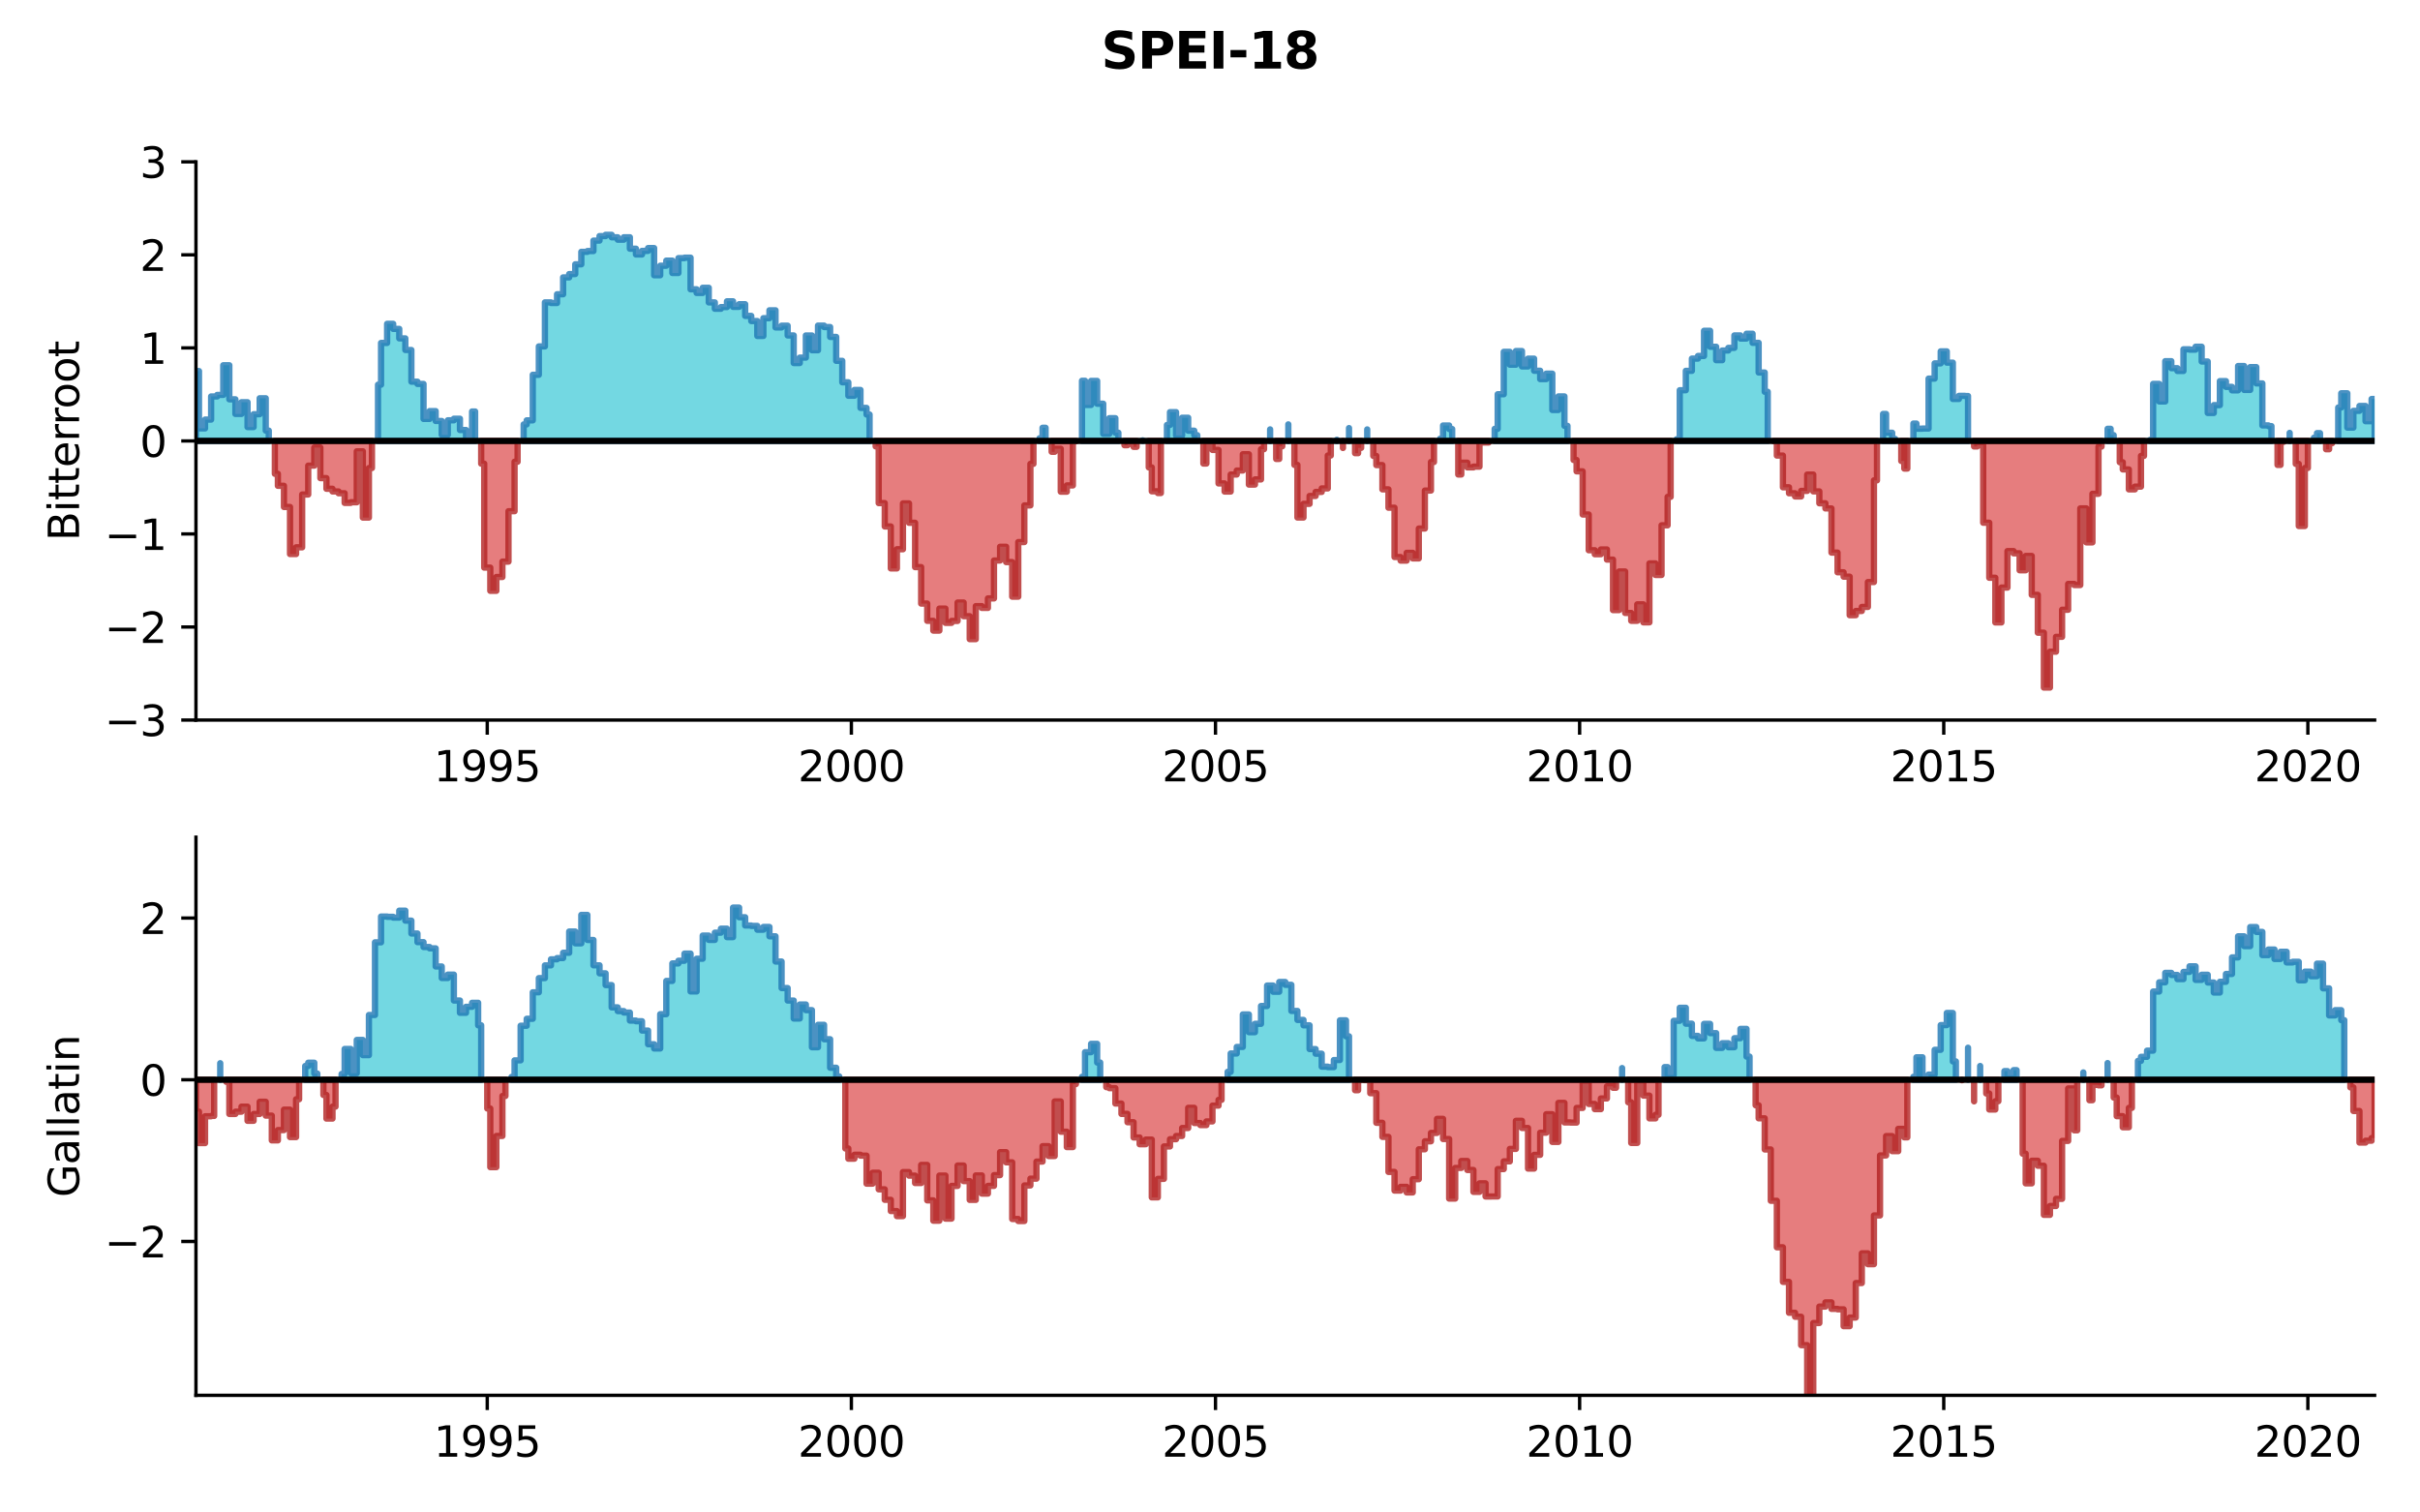 <?xml version="1.0" encoding="utf-8" standalone="no"?>
<!DOCTYPE svg PUBLIC "-//W3C//DTD SVG 1.1//EN"
  "http://www.w3.org/Graphics/SVG/1.1/DTD/svg11.dtd">
<svg xmlns:xlink="http://www.w3.org/1999/xlink" width="576pt" height="360pt" viewBox="0 0 576 360" xmlns="http://www.w3.org/2000/svg" version="1.1">
 <defs>
  <style type="text/css">*{stroke-linejoin: round; stroke-linecap: butt}</style>
 </defs>
 <g id="figure_1">
  <g id="patch_1">
   <path d="M 0 360 
L 576 360 
L 576 0 
L 0 0 
z
" style="fill: #ffffff"/>
  </g>
  <g id="axes_1">
   <g id="patch_2">
    <path d="M 46.64 171.38 
L 565.2 171.38 
L 565.2 38.52 
L 46.64 38.52 
z
" style="fill: #ffffff"/>
   </g>
   <g id="PolyCollection_1">
    <path d="M 46.64 104.95 
L 46.64 88.321 
L 47.362 88.321 
L 47.362 101.966 
L 48.807 101.966 
L 48.807 99.871 
L 50.251 99.871 
L 50.251 94.361 
L 51.696 94.361 
L 51.696 93.998 
L 53.14 93.998 
L 53.14 86.938 
L 54.585 86.938 
L 54.585 95.045 
L 56.029 95.045 
L 56.029 98.525 
L 57.473 98.525 
L 57.473 95.735 
L 58.918 95.735 
L 58.918 101.651 
L 60.362 101.651 
L 60.362 98.594 
L 61.807 98.594 
L 61.807 94.794 
L 63.251 94.794 
L 63.251 102.493 
L 63.973 102.493 
L 63.973 104.95 
L 63.973 104.95 
L 63.251 104.95 
L 63.251 104.95 
L 61.807 104.95 
L 61.807 104.95 
L 60.362 104.95 
L 60.362 104.95 
L 58.918 104.95 
L 58.918 104.95 
L 57.473 104.95 
L 57.473 104.95 
L 56.029 104.95 
L 56.029 104.95 
L 54.585 104.95 
L 54.585 104.95 
L 53.14 104.95 
L 53.14 104.95 
L 51.696 104.95 
L 51.696 104.95 
L 50.251 104.95 
L 50.251 104.95 
L 48.807 104.95 
L 48.807 104.95 
L 47.362 104.95 
L 47.362 104.95 
L 46.64 104.95 
z
" clip-path="url(#pde87102ac5)" style="fill: #17becf; fill-opacity: 0.6; stroke: #1f77b4; stroke-opacity: 0.8; stroke-width: 1.5"/>
    <path d="M 89.974 104.95 
L 89.974 91.567 
L 90.696 91.567 
L 90.696 81.626 
L 92.14 81.626 
L 92.14 77.078 
L 93.585 77.078 
L 93.585 78.282 
L 95.029 78.282 
L 95.029 80.539 
L 96.474 80.539 
L 96.474 83.305 
L 97.918 83.305 
L 97.918 90.85 
L 99.363 90.85 
L 99.363 91.387 
L 100.807 91.387 
L 100.807 99.711 
L 102.252 99.711 
L 102.252 97.848 
L 103.696 97.848 
L 103.696 100.201 
L 105.141 100.201 
L 105.141 103.496 
L 106.585 103.496 
L 106.585 100.042 
L 108.029 100.042 
L 108.029 99.666 
L 109.474 99.666 
L 109.474 102.351 
L 110.918 102.351 
L 110.918 104.336 
L 112.363 104.336 
L 112.363 97.943 
L 113.085 97.943 
L 113.085 104.95 
L 113.085 104.95 
L 112.363 104.95 
L 112.363 104.95 
L 110.918 104.95 
L 110.918 104.95 
L 109.474 104.95 
L 109.474 104.95 
L 108.029 104.95 
L 108.029 104.95 
L 106.585 104.95 
L 106.585 104.95 
L 105.141 104.95 
L 105.141 104.95 
L 103.696 104.95 
L 103.696 104.95 
L 102.252 104.95 
L 102.252 104.95 
L 100.807 104.95 
L 100.807 104.95 
L 99.363 104.95 
L 99.363 104.95 
L 97.918 104.95 
L 97.918 104.95 
L 96.474 104.95 
L 96.474 104.95 
L 95.029 104.95 
L 95.029 104.95 
L 93.585 104.95 
L 93.585 104.95 
L 92.14 104.95 
L 92.14 104.95 
L 90.696 104.95 
L 90.696 104.95 
L 89.974 104.95 
z
" clip-path="url(#pde87102ac5)" style="fill: #17becf; fill-opacity: 0.6; stroke: #1f77b4; stroke-opacity: 0.8; stroke-width: 1.5"/>
    <path d="M 124.641 104.95 
L 124.641 101.017 
L 125.363 101.017 
L 125.363 100.054 
L 126.807 100.054 
L 126.807 89.206 
L 128.252 89.206 
L 128.252 82.452 
L 129.696 82.452 
L 129.696 71.972 
L 131.141 71.972 
L 131.141 72.123 
L 132.585 72.123 
L 132.585 70.039 
L 134.03 70.039 
L 134.03 66.026 
L 135.474 66.026 
L 135.474 65.234 
L 136.919 65.234 
L 136.919 62.912 
L 138.363 62.912 
L 138.363 59.94 
L 139.807 59.94 
L 139.807 59.755 
L 141.252 59.755 
L 141.252 57.267 
L 142.696 57.267 
L 142.696 56.192 
L 144.141 56.192 
L 144.141 55.887 
L 145.585 55.887 
L 145.585 56.479 
L 147.03 56.479 
L 147.03 57.054 
L 148.474 57.054 
L 148.474 56.472 
L 149.919 56.472 
L 149.919 59.195 
L 151.363 59.195 
L 151.363 60.567 
L 152.808 60.567 
L 152.808 59.716 
L 154.252 59.716 
L 154.252 59.047 
L 155.696 59.047 
L 155.696 65.516 
L 157.141 65.516 
L 157.141 63.251 
L 158.585 63.251 
L 158.585 62.036 
L 160.03 62.036 
L 160.03 64.976 
L 161.474 64.976 
L 161.474 61.438 
L 162.919 61.438 
L 162.919 61.332 
L 164.363 61.332 
L 164.363 68.858 
L 165.808 68.858 
L 165.808 69.729 
L 167.252 69.729 
L 167.252 68.497 
L 168.697 68.497 
L 168.697 71.981 
L 170.141 71.981 
L 170.141 73.491 
L 171.586 73.491 
L 171.586 73.091 
L 173.03 73.091 
L 173.03 71.717 
L 174.474 71.717 
L 174.474 73.037 
L 175.919 73.037 
L 175.919 72.403 
L 177.363 72.403 
L 177.363 75.188 
L 178.808 75.188 
L 178.808 76.414 
L 180.252 76.414 
L 180.252 79.964 
L 181.697 79.964 
L 181.697 75.736 
L 183.141 75.736 
L 183.141 73.857 
L 184.586 73.857 
L 184.586 77.934 
L 186.03 77.934 
L 186.03 77.52 
L 187.475 77.52 
L 187.475 79.84 
L 188.919 79.84 
L 188.919 86.411 
L 190.363 86.411 
L 190.363 85.119 
L 191.808 85.119 
L 191.808 79.847 
L 193.252 79.847 
L 193.252 83.365 
L 194.697 83.365 
L 194.697 77.496 
L 196.141 77.496 
L 196.141 77.841 
L 197.586 77.841 
L 197.586 80.196 
L 199.03 80.196 
L 199.03 85.886 
L 200.475 85.886 
L 200.475 90.99 
L 201.919 90.99 
L 201.919 94.193 
L 203.364 94.193 
L 203.364 92.814 
L 204.808 92.814 
L 204.808 97.087 
L 206.252 97.087 
L 206.252 98.665 
L 206.975 98.665 
L 206.975 104.95 
L 206.975 104.95 
L 206.252 104.95 
L 206.252 104.95 
L 204.808 104.95 
L 204.808 104.95 
L 203.364 104.95 
L 203.364 104.95 
L 201.919 104.95 
L 201.919 104.95 
L 200.475 104.95 
L 200.475 104.95 
L 199.03 104.95 
L 199.03 104.95 
L 197.586 104.95 
L 197.586 104.95 
L 196.141 104.95 
L 196.141 104.95 
L 194.697 104.95 
L 194.697 104.95 
L 193.252 104.95 
L 193.252 104.95 
L 191.808 104.95 
L 191.808 104.95 
L 190.363 104.95 
L 190.363 104.95 
L 188.919 104.95 
L 188.919 104.95 
L 187.475 104.95 
L 187.475 104.95 
L 186.03 104.95 
L 186.03 104.95 
L 184.586 104.95 
L 184.586 104.95 
L 183.141 104.95 
L 183.141 104.95 
L 181.697 104.95 
L 181.697 104.95 
L 180.252 104.95 
L 180.252 104.95 
L 178.808 104.95 
L 178.808 104.95 
L 177.363 104.95 
L 177.363 104.95 
L 175.919 104.95 
L 175.919 104.95 
L 174.474 104.95 
L 174.474 104.95 
L 173.03 104.95 
L 173.03 104.95 
L 171.586 104.95 
L 171.586 104.95 
L 170.141 104.95 
L 170.141 104.95 
L 168.697 104.95 
L 168.697 104.95 
L 167.252 104.95 
L 167.252 104.95 
L 165.808 104.95 
L 165.808 104.95 
L 164.363 104.95 
L 164.363 104.95 
L 162.919 104.95 
L 162.919 104.95 
L 161.474 104.95 
L 161.474 104.95 
L 160.03 104.95 
L 160.03 104.95 
L 158.585 104.95 
L 158.585 104.95 
L 157.141 104.95 
L 157.141 104.95 
L 155.696 104.95 
L 155.696 104.95 
L 154.252 104.95 
L 154.252 104.95 
L 152.808 104.95 
L 152.808 104.95 
L 151.363 104.95 
L 151.363 104.95 
L 149.919 104.95 
L 149.919 104.95 
L 148.474 104.95 
L 148.474 104.95 
L 147.03 104.95 
L 147.03 104.95 
L 145.585 104.95 
L 145.585 104.95 
L 144.141 104.95 
L 144.141 104.95 
L 142.696 104.95 
L 142.696 104.95 
L 141.252 104.95 
L 141.252 104.95 
L 139.807 104.95 
L 139.807 104.95 
L 138.363 104.95 
L 138.363 104.95 
L 136.919 104.95 
L 136.919 104.95 
L 135.474 104.95 
L 135.474 104.95 
L 134.03 104.95 
L 134.03 104.95 
L 132.585 104.95 
L 132.585 104.95 
L 131.141 104.95 
L 131.141 104.95 
L 129.696 104.95 
L 129.696 104.95 
L 128.252 104.95 
L 128.252 104.95 
L 126.807 104.95 
L 126.807 104.95 
L 125.363 104.95 
L 125.363 104.95 
L 124.641 104.95 
z
" clip-path="url(#pde87102ac5)" style="fill: #17becf; fill-opacity: 0.6; stroke: #1f77b4; stroke-opacity: 0.8; stroke-width: 1.5"/>
    <path d="M 247.419 104.95 
L 247.419 104.318 
L 248.142 104.318 
L 248.142 101.823 
L 248.864 101.823 
L 248.864 104.95 
L 248.864 104.95 
L 248.142 104.95 
L 248.142 104.95 
L 247.419 104.95 
z
" clip-path="url(#pde87102ac5)" style="fill: #17becf; fill-opacity: 0.6; stroke: #1f77b4; stroke-opacity: 0.8; stroke-width: 1.5"/>
    <path d="M 257.531 104.95 
L 257.531 90.634 
L 258.253 90.634 
L 258.253 96.387 
L 259.697 96.387 
L 259.697 90.66 
L 261.142 90.66 
L 261.142 96.093 
L 262.586 96.093 
L 262.586 103.253 
L 264.031 103.253 
L 264.031 99.536 
L 265.475 99.536 
L 265.475 102.992 
L 266.197 102.992 
L 266.197 104.95 
L 266.197 104.95 
L 265.475 104.95 
L 265.475 104.95 
L 264.031 104.95 
L 264.031 104.95 
L 262.586 104.95 
L 262.586 104.95 
L 261.142 104.95 
L 261.142 104.95 
L 259.697 104.95 
L 259.697 104.95 
L 258.253 104.95 
L 258.253 104.95 
L 257.531 104.95 
z
" clip-path="url(#pde87102ac5)" style="fill: #17becf; fill-opacity: 0.6; stroke: #1f77b4; stroke-opacity: 0.8; stroke-width: 1.5"/>
    <path d="M 271.975 104.95 
L 271.975 104.816 
L 271.975 104.816 
L 271.975 104.95 
L 271.975 104.95 
L 271.975 104.95 
z
" clip-path="url(#pde87102ac5)" style="fill: #17becf; fill-opacity: 0.6; stroke: #1f77b4; stroke-opacity: 0.8; stroke-width: 1.5"/>
    <path d="M 277.753 104.95 
L 277.753 101.155 
L 278.475 101.155 
L 278.475 98.095 
L 279.92 98.095 
L 279.92 103.647 
L 281.364 103.647 
L 281.364 99.43 
L 282.809 99.43 
L 282.809 102.517 
L 284.253 102.517 
L 284.253 103.568 
L 284.975 103.568 
L 284.975 104.95 
L 284.975 104.95 
L 284.253 104.95 
L 284.253 104.95 
L 282.809 104.95 
L 282.809 104.95 
L 281.364 104.95 
L 281.364 104.95 
L 279.92 104.95 
L 279.92 104.95 
L 278.475 104.95 
L 278.475 104.95 
L 277.753 104.95 
z
" clip-path="url(#pde87102ac5)" style="fill: #17becf; fill-opacity: 0.6; stroke: #1f77b4; stroke-opacity: 0.8; stroke-width: 1.5"/>
    <path d="M 302.309 104.95 
L 302.309 102.203 
L 302.309 102.203 
L 302.309 104.95 
L 302.309 104.95 
L 302.309 104.95 
z
" clip-path="url(#pde87102ac5)" style="fill: #17becf; fill-opacity: 0.6; stroke: #1f77b4; stroke-opacity: 0.8; stroke-width: 1.5"/>
    <path d="M 306.642 104.95 
L 306.642 101.008 
L 306.642 101.008 
L 306.642 104.95 
L 306.642 104.95 
L 306.642 104.95 
z
" clip-path="url(#pde87102ac5)" style="fill: #17becf; fill-opacity: 0.6; stroke: #1f77b4; stroke-opacity: 0.8; stroke-width: 1.5"/>
    <path d="M 318.198 104.95 
L 318.198 104.685 
L 318.198 104.685 
L 318.198 104.95 
L 318.198 104.95 
L 318.198 104.95 
z
" clip-path="url(#pde87102ac5)" style="fill: #17becf; fill-opacity: 0.6; stroke: #1f77b4; stroke-opacity: 0.8; stroke-width: 1.5"/>
    <path d="M 321.087 104.95 
L 321.087 101.893 
L 321.087 101.893 
L 321.087 104.95 
L 321.087 104.95 
L 321.087 104.95 
z
" clip-path="url(#pde87102ac5)" style="fill: #17becf; fill-opacity: 0.6; stroke: #1f77b4; stroke-opacity: 0.8; stroke-width: 1.5"/>
    <path d="M 325.42 104.95 
L 325.42 102.209 
L 325.42 102.209 
L 325.42 104.95 
L 325.42 104.95 
L 325.42 104.95 
z
" clip-path="url(#pde87102ac5)" style="fill: #17becf; fill-opacity: 0.6; stroke: #1f77b4; stroke-opacity: 0.8; stroke-width: 1.5"/>
    <path d="M 342.754 104.95 
L 342.754 104.429 
L 343.476 104.429 
L 343.476 101.274 
L 344.92 101.274 
L 344.92 102.115 
L 345.643 102.115 
L 345.643 104.95 
L 345.643 104.95 
L 344.92 104.95 
L 344.92 104.95 
L 343.476 104.95 
L 343.476 104.95 
L 342.754 104.95 
z
" clip-path="url(#pde87102ac5)" style="fill: #17becf; fill-opacity: 0.6; stroke: #1f77b4; stroke-opacity: 0.8; stroke-width: 1.5"/>
    <path d="M 355.754 104.95 
L 355.754 102.077 
L 356.476 102.077 
L 356.476 93.838 
L 357.92 93.838 
L 357.92 83.747 
L 359.365 83.747 
L 359.365 86.805 
L 360.809 86.805 
L 360.809 83.555 
L 362.254 83.555 
L 362.254 87.222 
L 363.698 87.222 
L 363.698 85.364 
L 365.143 85.364 
L 365.143 88.243 
L 366.587 88.243 
L 366.587 90.234 
L 368.032 90.234 
L 368.032 88.937 
L 369.476 88.937 
L 369.476 97.584 
L 370.921 97.584 
L 370.921 94.358 
L 372.365 94.358 
L 372.365 101.353 
L 373.087 101.353 
L 373.087 104.95 
L 373.087 104.95 
L 372.365 104.95 
L 372.365 104.95 
L 370.921 104.95 
L 370.921 104.95 
L 369.476 104.95 
L 369.476 104.95 
L 368.032 104.95 
L 368.032 104.95 
L 366.587 104.95 
L 366.587 104.95 
L 365.143 104.95 
L 365.143 104.95 
L 363.698 104.95 
L 363.698 104.95 
L 362.254 104.95 
L 362.254 104.95 
L 360.809 104.95 
L 360.809 104.95 
L 359.365 104.95 
L 359.365 104.95 
L 357.92 104.95 
L 357.92 104.95 
L 356.476 104.95 
L 356.476 104.95 
L 355.754 104.95 
z
" clip-path="url(#pde87102ac5)" style="fill: #17becf; fill-opacity: 0.6; stroke: #1f77b4; stroke-opacity: 0.8; stroke-width: 1.5"/>
    <path d="M 399.087 104.95 
L 399.087 104.539 
L 399.81 104.539 
L 399.81 92.879 
L 401.254 92.879 
L 401.254 88.267 
L 402.699 88.267 
L 402.699 85.355 
L 404.143 85.355 
L 404.143 84.729 
L 405.588 84.729 
L 405.588 78.735 
L 407.032 78.735 
L 407.032 82.537 
L 408.476 82.537 
L 408.476 85.733 
L 409.921 85.733 
L 409.921 83.429 
L 411.365 83.429 
L 411.365 82.803 
L 412.81 82.803 
L 412.81 79.838 
L 414.254 79.838 
L 414.254 80.578 
L 415.699 80.578 
L 415.699 79.435 
L 417.143 79.435 
L 417.143 81.599 
L 418.588 81.599 
L 418.588 88.668 
L 420.032 88.668 
L 420.032 93.25 
L 420.754 93.25 
L 420.754 104.95 
L 420.754 104.95 
L 420.032 104.95 
L 420.032 104.95 
L 418.588 104.95 
L 418.588 104.95 
L 417.143 104.95 
L 417.143 104.95 
L 415.699 104.95 
L 415.699 104.95 
L 414.254 104.95 
L 414.254 104.95 
L 412.81 104.95 
L 412.81 104.95 
L 411.365 104.95 
L 411.365 104.95 
L 409.921 104.95 
L 409.921 104.95 
L 408.476 104.95 
L 408.476 104.95 
L 407.032 104.95 
L 407.032 104.95 
L 405.588 104.95 
L 405.588 104.95 
L 404.143 104.95 
L 404.143 104.95 
L 402.699 104.95 
L 402.699 104.95 
L 401.254 104.95 
L 401.254 104.95 
L 399.81 104.95 
L 399.81 104.95 
L 399.087 104.95 
z
" clip-path="url(#pde87102ac5)" style="fill: #17becf; fill-opacity: 0.6; stroke: #1f77b4; stroke-opacity: 0.8; stroke-width: 1.5"/>
    <path d="M 448.199 104.95 
L 448.199 98.531 
L 448.921 98.531 
L 448.921 102.995 
L 450.366 102.995 
L 450.366 104.468 
L 451.088 104.468 
L 451.088 104.95 
L 451.088 104.95 
L 450.366 104.95 
L 450.366 104.95 
L 448.921 104.95 
L 448.921 104.95 
L 448.199 104.95 
z
" clip-path="url(#pde87102ac5)" style="fill: #17becf; fill-opacity: 0.6; stroke: #1f77b4; stroke-opacity: 0.8; stroke-width: 1.5"/>
    <path d="M 455.421 104.95 
L 455.421 100.814 
L 456.144 100.814 
L 456.144 102.036 
L 457.588 102.036 
L 457.588 101.999 
L 459.032 101.999 
L 459.032 90.116 
L 460.477 90.116 
L 460.477 86.488 
L 461.921 86.488 
L 461.921 83.63 
L 463.366 83.63 
L 463.366 86.315 
L 464.81 86.315 
L 464.81 94.964 
L 466.255 94.964 
L 466.255 94.222 
L 467.699 94.222 
L 467.699 94.261 
L 468.421 94.261 
L 468.421 104.95 
L 468.421 104.95 
L 467.699 104.95 
L 467.699 104.95 
L 466.255 104.95 
L 466.255 104.95 
L 464.81 104.95 
L 464.81 104.95 
L 463.366 104.95 
L 463.366 104.95 
L 461.921 104.95 
L 461.921 104.95 
L 460.477 104.95 
L 460.477 104.95 
L 459.032 104.95 
L 459.032 104.95 
L 457.588 104.95 
L 457.588 104.95 
L 456.144 104.95 
L 456.144 104.95 
L 455.421 104.95 
z
" clip-path="url(#pde87102ac5)" style="fill: #17becf; fill-opacity: 0.6; stroke: #1f77b4; stroke-opacity: 0.8; stroke-width: 1.5"/>
    <path d="M 501.644 104.95 
L 501.644 102.063 
L 502.366 102.063 
L 502.366 103.57 
L 503.088 103.57 
L 503.088 104.95 
L 503.088 104.95 
L 502.366 104.95 
L 502.366 104.95 
L 501.644 104.95 
z
" clip-path="url(#pde87102ac5)" style="fill: #17becf; fill-opacity: 0.6; stroke: #1f77b4; stroke-opacity: 0.8; stroke-width: 1.5"/>
    <path d="M 511.755 104.95 
L 511.755 104.706 
L 512.477 104.706 
L 512.477 91.373 
L 513.922 91.373 
L 513.922 95.555 
L 515.366 95.555 
L 515.366 85.964 
L 516.811 85.964 
L 516.811 87.637 
L 518.255 87.637 
L 518.255 88.296 
L 519.7 88.296 
L 519.7 83.139 
L 521.144 83.139 
L 521.144 83.216 
L 522.589 83.216 
L 522.589 82.528 
L 524.033 82.528 
L 524.033 86.046 
L 525.477 86.046 
L 525.477 98.294 
L 526.922 98.294 
L 526.922 96.428 
L 528.366 96.428 
L 528.366 90.713 
L 529.811 90.713 
L 529.811 92.085 
L 531.255 92.085 
L 531.255 92.91 
L 532.7 92.91 
L 532.7 87.121 
L 534.144 87.121 
L 534.144 92.809 
L 535.589 92.809 
L 535.589 87.377 
L 537.033 87.377 
L 537.033 91.26 
L 538.478 91.26 
L 538.478 101.254 
L 539.922 101.254 
L 539.922 101.425 
L 540.644 101.425 
L 540.644 104.95 
L 540.644 104.95 
L 539.922 104.95 
L 539.922 104.95 
L 538.478 104.95 
L 538.478 104.95 
L 537.033 104.95 
L 537.033 104.95 
L 535.589 104.95 
L 535.589 104.95 
L 534.144 104.95 
L 534.144 104.95 
L 532.7 104.95 
L 532.7 104.95 
L 531.255 104.95 
L 531.255 104.95 
L 529.811 104.95 
L 529.811 104.95 
L 528.366 104.95 
L 528.366 104.95 
L 526.922 104.95 
L 526.922 104.95 
L 525.477 104.95 
L 525.477 104.95 
L 524.033 104.95 
L 524.033 104.95 
L 522.589 104.95 
L 522.589 104.95 
L 521.144 104.95 
L 521.144 104.95 
L 519.7 104.95 
L 519.7 104.95 
L 518.255 104.95 
L 518.255 104.95 
L 516.811 104.95 
L 516.811 104.95 
L 515.366 104.95 
L 515.366 104.95 
L 513.922 104.95 
L 513.922 104.95 
L 512.477 104.95 
L 512.477 104.95 
L 511.755 104.95 
z
" clip-path="url(#pde87102ac5)" style="fill: #17becf; fill-opacity: 0.6; stroke: #1f77b4; stroke-opacity: 0.8; stroke-width: 1.5"/>
    <path d="M 544.978 104.95 
L 544.978 103.034 
L 544.978 103.034 
L 544.978 104.95 
L 544.978 104.95 
L 544.978 104.95 
z
" clip-path="url(#pde87102ac5)" style="fill: #17becf; fill-opacity: 0.6; stroke: #1f77b4; stroke-opacity: 0.8; stroke-width: 1.5"/>
    <path d="M 550.755 104.95 
L 550.755 104.188 
L 551.478 104.188 
L 551.478 103.092 
L 552.2 103.092 
L 552.2 104.95 
L 552.2 104.95 
L 551.478 104.95 
L 551.478 104.95 
L 550.755 104.95 
z
" clip-path="url(#pde87102ac5)" style="fill: #17becf; fill-opacity: 0.6; stroke: #1f77b4; stroke-opacity: 0.8; stroke-width: 1.5"/>
    <path d="M 556.533 104.95 
L 556.533 96.997 
L 557.255 96.997 
L 557.255 93.608 
L 558.7 93.608 
L 558.7 101.777 
L 560.144 101.777 
L 560.144 97.79 
L 561.589 97.79 
L 561.589 96.628 
L 563.033 96.628 
L 563.033 100.257 
L 564.478 100.257 
L 564.478 94.974 
L 565.2 94.974 
L 565.2 104.95 
L 565.2 104.95 
L 564.478 104.95 
L 564.478 104.95 
L 563.033 104.95 
L 563.033 104.95 
L 561.589 104.95 
L 561.589 104.95 
L 560.144 104.95 
L 560.144 104.95 
L 558.7 104.95 
L 558.7 104.95 
L 557.255 104.95 
L 557.255 104.95 
L 556.533 104.95 
z
" clip-path="url(#pde87102ac5)" style="fill: #17becf; fill-opacity: 0.6; stroke: #1f77b4; stroke-opacity: 0.8; stroke-width: 1.5"/>
   </g>
   <g id="PolyCollection_2">
    <path d="M 65.418 104.95 
L 65.418 112.774 
L 66.14 112.774 
L 66.14 115.629 
L 67.585 115.629 
L 67.585 120.671 
L 69.029 120.671 
L 69.029 131.875 
L 70.474 131.875 
L 70.474 130.272 
L 71.918 130.272 
L 71.918 117.703 
L 73.362 117.703 
L 73.362 110.829 
L 74.807 110.829 
L 74.807 106.525 
L 76.251 106.525 
L 76.251 113.803 
L 77.696 113.803 
L 77.696 116.335 
L 79.14 116.335 
L 79.14 116.976 
L 80.585 116.976 
L 80.585 117.402 
L 82.029 117.402 
L 82.029 119.699 
L 83.474 119.699 
L 83.474 119.551 
L 84.918 119.551 
L 84.918 107.423 
L 86.363 107.423 
L 86.363 123.188 
L 87.807 123.188 
L 87.807 111.404 
L 88.529 111.404 
L 88.529 104.95 
L 88.529 104.95 
L 87.807 104.95 
L 87.807 104.95 
L 86.363 104.95 
L 86.363 104.95 
L 84.918 104.95 
L 84.918 104.95 
L 83.474 104.95 
L 83.474 104.95 
L 82.029 104.95 
L 82.029 104.95 
L 80.585 104.95 
L 80.585 104.95 
L 79.14 104.95 
L 79.14 104.95 
L 77.696 104.95 
L 77.696 104.95 
L 76.251 104.95 
L 76.251 104.95 
L 74.807 104.95 
L 74.807 104.95 
L 73.362 104.95 
L 73.362 104.95 
L 71.918 104.95 
L 71.918 104.95 
L 70.474 104.95 
L 70.474 104.95 
L 69.029 104.95 
L 69.029 104.95 
L 67.585 104.95 
L 67.585 104.95 
L 66.14 104.95 
L 66.14 104.95 
L 65.418 104.95 
z
" clip-path="url(#pde87102ac5)" style="fill: #d62728; fill-opacity: 0.6; stroke: #b22222; stroke-opacity: 0.8; stroke-width: 1.5"/>
    <path d="M 114.529 104.95 
L 114.529 110.355 
L 115.252 110.355 
L 115.252 135.102 
L 116.696 135.102 
L 116.696 140.624 
L 118.141 140.624 
L 118.141 137.335 
L 119.585 137.335 
L 119.585 133.675 
L 121.03 133.675 
L 121.03 121.676 
L 122.474 121.676 
L 122.474 109.903 
L 123.196 109.903 
L 123.196 104.95 
L 123.196 104.95 
L 122.474 104.95 
L 122.474 104.95 
L 121.03 104.95 
L 121.03 104.95 
L 119.585 104.95 
L 119.585 104.95 
L 118.141 104.95 
L 118.141 104.95 
L 116.696 104.95 
L 116.696 104.95 
L 115.252 104.95 
L 115.252 104.95 
L 114.529 104.95 
z
" clip-path="url(#pde87102ac5)" style="fill: #d62728; fill-opacity: 0.6; stroke: #b22222; stroke-opacity: 0.8; stroke-width: 1.5"/>
    <path d="M 208.419 104.95 
L 208.419 106.25 
L 209.141 106.25 
L 209.141 119.745 
L 210.586 119.745 
L 210.586 125.306 
L 212.03 125.306 
L 212.03 135.295 
L 213.475 135.295 
L 213.475 130.73 
L 214.919 130.73 
L 214.919 119.822 
L 216.364 119.822 
L 216.364 124.434 
L 217.808 124.434 
L 217.808 134.986 
L 219.253 134.986 
L 219.253 143.661 
L 220.697 143.661 
L 220.697 147.77 
L 222.142 147.77 
L 222.142 150.094 
L 223.586 150.094 
L 223.586 144.86 
L 225.03 144.86 
L 225.03 148.253 
L 226.475 148.253 
L 226.475 147.797 
L 227.919 147.797 
L 227.919 143.417 
L 229.364 143.417 
L 229.364 146.668 
L 230.808 146.668 
L 230.808 152.129 
L 232.253 152.129 
L 232.253 144.272 
L 233.697 144.272 
L 233.697 144.698 
L 235.142 144.698 
L 235.142 142.435 
L 236.586 142.435 
L 236.586 133.414 
L 238.031 133.414 
L 238.031 130.14 
L 239.475 130.14 
L 239.475 133.787 
L 240.919 133.787 
L 240.919 142.017 
L 242.364 142.017 
L 242.364 129.023 
L 243.808 129.023 
L 243.808 120.297 
L 245.253 120.297 
L 245.253 110.406 
L 245.975 110.406 
L 245.975 104.95 
L 245.975 104.95 
L 245.253 104.95 
L 245.253 104.95 
L 243.808 104.95 
L 243.808 104.95 
L 242.364 104.95 
L 242.364 104.95 
L 240.919 104.95 
L 240.919 104.95 
L 239.475 104.95 
L 239.475 104.95 
L 238.031 104.95 
L 238.031 104.95 
L 236.586 104.95 
L 236.586 104.95 
L 235.142 104.95 
L 235.142 104.95 
L 233.697 104.95 
L 233.697 104.95 
L 232.253 104.95 
L 232.253 104.95 
L 230.808 104.95 
L 230.808 104.95 
L 229.364 104.95 
L 229.364 104.95 
L 227.919 104.95 
L 227.919 104.95 
L 226.475 104.95 
L 226.475 104.95 
L 225.03 104.95 
L 225.03 104.95 
L 223.586 104.95 
L 223.586 104.95 
L 222.142 104.95 
L 222.142 104.95 
L 220.697 104.95 
L 220.697 104.95 
L 219.253 104.95 
L 219.253 104.95 
L 217.808 104.95 
L 217.808 104.95 
L 216.364 104.95 
L 216.364 104.95 
L 214.919 104.95 
L 214.919 104.95 
L 213.475 104.95 
L 213.475 104.95 
L 212.03 104.95 
L 212.03 104.95 
L 210.586 104.95 
L 210.586 104.95 
L 209.141 104.95 
L 209.141 104.95 
L 208.419 104.95 
z
" clip-path="url(#pde87102ac5)" style="fill: #d62728; fill-opacity: 0.6; stroke: #b22222; stroke-opacity: 0.8; stroke-width: 1.5"/>
    <path d="M 250.308 104.95 
L 250.308 107.533 
L 251.031 107.533 
L 251.031 106.811 
L 252.475 106.811 
L 252.475 117.031 
L 253.92 117.031 
L 253.92 115.539 
L 255.364 115.539 
L 255.364 105.032 
L 256.086 105.032 
L 256.086 104.95 
L 256.086 104.95 
L 255.364 104.95 
L 255.364 104.95 
L 253.92 104.95 
L 253.92 104.95 
L 252.475 104.95 
L 252.475 104.95 
L 251.031 104.95 
L 251.031 104.95 
L 250.308 104.95 
z
" clip-path="url(#pde87102ac5)" style="fill: #d62728; fill-opacity: 0.6; stroke: #b22222; stroke-opacity: 0.8; stroke-width: 1.5"/>
    <path d="M 267.642 104.95 
L 267.642 105.968 
L 268.364 105.968 
L 268.364 105.656 
L 269.809 105.656 
L 269.809 106.355 
L 270.531 106.355 
L 270.531 104.95 
L 270.531 104.95 
L 269.809 104.95 
L 269.809 104.95 
L 268.364 104.95 
L 268.364 104.95 
L 267.642 104.95 
z
" clip-path="url(#pde87102ac5)" style="fill: #d62728; fill-opacity: 0.6; stroke: #b22222; stroke-opacity: 0.8; stroke-width: 1.5"/>
    <path d="M 273.42 104.95 
L 273.42 111.245 
L 274.142 111.245 
L 274.142 116.934 
L 275.586 116.934 
L 275.586 117.353 
L 276.309 117.353 
L 276.309 104.95 
L 276.309 104.95 
L 275.586 104.95 
L 275.586 104.95 
L 274.142 104.95 
L 274.142 104.95 
L 273.42 104.95 
z
" clip-path="url(#pde87102ac5)" style="fill: #d62728; fill-opacity: 0.6; stroke: #b22222; stroke-opacity: 0.8; stroke-width: 1.5"/>
    <path d="M 286.42 104.95 
L 286.42 110.331 
L 287.142 110.331 
L 287.142 105.717 
L 288.587 105.717 
L 288.587 107.094 
L 290.031 107.094 
L 290.031 115.066 
L 291.475 115.066 
L 291.475 116.997 
L 292.92 116.997 
L 292.92 112.947 
L 294.364 112.947 
L 294.364 111.996 
L 295.809 111.996 
L 295.809 108.121 
L 297.253 108.121 
L 297.253 115.339 
L 298.698 115.339 
L 298.698 114.113 
L 300.142 114.113 
L 300.142 106.909 
L 300.864 106.909 
L 300.864 104.95 
L 300.864 104.95 
L 300.142 104.95 
L 300.142 104.95 
L 298.698 104.95 
L 298.698 104.95 
L 297.253 104.95 
L 297.253 104.95 
L 295.809 104.95 
L 295.809 104.95 
L 294.364 104.95 
L 294.364 104.95 
L 292.92 104.95 
L 292.92 104.95 
L 291.475 104.95 
L 291.475 104.95 
L 290.031 104.95 
L 290.031 104.95 
L 288.587 104.95 
L 288.587 104.95 
L 287.142 104.95 
L 287.142 104.95 
L 286.42 104.95 
z
" clip-path="url(#pde87102ac5)" style="fill: #d62728; fill-opacity: 0.6; stroke: #b22222; stroke-opacity: 0.8; stroke-width: 1.5"/>
    <path d="M 303.753 104.95 
L 303.753 109.24 
L 304.476 109.24 
L 304.476 106.23 
L 305.198 106.23 
L 305.198 104.95 
L 305.198 104.95 
L 304.476 104.95 
L 304.476 104.95 
L 303.753 104.95 
z
" clip-path="url(#pde87102ac5)" style="fill: #d62728; fill-opacity: 0.6; stroke: #b22222; stroke-opacity: 0.8; stroke-width: 1.5"/>
    <path d="M 308.087 104.95 
L 308.087 110.656 
L 308.809 110.656 
L 308.809 123.177 
L 310.253 123.177 
L 310.253 119.928 
L 311.698 119.928 
L 311.698 118.048 
L 313.142 118.048 
L 313.142 117.089 
L 314.587 117.089 
L 314.587 116.249 
L 316.031 116.249 
L 316.031 108.419 
L 316.753 108.419 
L 316.753 104.95 
L 316.753 104.95 
L 316.031 104.95 
L 316.031 104.95 
L 314.587 104.95 
L 314.587 104.95 
L 313.142 104.95 
L 313.142 104.95 
L 311.698 104.95 
L 311.698 104.95 
L 310.253 104.95 
L 310.253 104.95 
L 308.809 104.95 
L 308.809 104.95 
L 308.087 104.95 
z
" clip-path="url(#pde87102ac5)" style="fill: #d62728; fill-opacity: 0.6; stroke: #b22222; stroke-opacity: 0.8; stroke-width: 1.5"/>
    <path d="M 319.642 104.95 
L 319.642 106.628 
L 319.642 106.628 
L 319.642 104.95 
L 319.642 104.95 
L 319.642 104.95 
z
" clip-path="url(#pde87102ac5)" style="fill: #d62728; fill-opacity: 0.6; stroke: #b22222; stroke-opacity: 0.8; stroke-width: 1.5"/>
    <path d="M 322.531 104.95 
L 322.531 107.867 
L 323.253 107.867 
L 323.253 106.601 
L 323.976 106.601 
L 323.976 104.95 
L 323.976 104.95 
L 323.253 104.95 
L 323.253 104.95 
L 322.531 104.95 
z
" clip-path="url(#pde87102ac5)" style="fill: #d62728; fill-opacity: 0.6; stroke: #b22222; stroke-opacity: 0.8; stroke-width: 1.5"/>
    <path d="M 326.865 104.95 
L 326.865 108.517 
L 327.587 108.517 
L 327.587 110.701 
L 329.031 110.701 
L 329.031 116.478 
L 330.476 116.478 
L 330.476 120.846 
L 331.92 120.846 
L 331.92 132.582 
L 333.365 132.582 
L 333.365 133.436 
L 334.809 133.436 
L 334.809 131.58 
L 336.254 131.58 
L 336.254 132.911 
L 337.698 132.911 
L 337.698 125.802 
L 339.143 125.802 
L 339.143 116.766 
L 340.587 116.766 
L 340.587 109.969 
L 341.309 109.969 
L 341.309 104.95 
L 341.309 104.95 
L 340.587 104.95 
L 340.587 104.95 
L 339.143 104.95 
L 339.143 104.95 
L 337.698 104.95 
L 337.698 104.95 
L 336.254 104.95 
L 336.254 104.95 
L 334.809 104.95 
L 334.809 104.95 
L 333.365 104.95 
L 333.365 104.95 
L 331.92 104.95 
L 331.92 104.95 
L 330.476 104.95 
L 330.476 104.95 
L 329.031 104.95 
L 329.031 104.95 
L 327.587 104.95 
L 327.587 104.95 
L 326.865 104.95 
z
" clip-path="url(#pde87102ac5)" style="fill: #d62728; fill-opacity: 0.6; stroke: #b22222; stroke-opacity: 0.8; stroke-width: 1.5"/>
    <path d="M 347.087 104.95 
L 347.087 112.941 
L 347.809 112.941 
L 347.809 110.128 
L 349.254 110.128 
L 349.254 111.245 
L 350.698 111.245 
L 350.698 111.07 
L 352.143 111.07 
L 352.143 105.319 
L 353.587 105.319 
L 353.587 105.331 
L 354.309 105.331 
L 354.309 104.95 
L 354.309 104.95 
L 353.587 104.95 
L 353.587 104.95 
L 352.143 104.95 
L 352.143 104.95 
L 350.698 104.95 
L 350.698 104.95 
L 349.254 104.95 
L 349.254 104.95 
L 347.809 104.95 
L 347.809 104.95 
L 347.087 104.95 
z
" clip-path="url(#pde87102ac5)" style="fill: #d62728; fill-opacity: 0.6; stroke: #b22222; stroke-opacity: 0.8; stroke-width: 1.5"/>
    <path d="M 374.532 104.95 
L 374.532 109.483 
L 375.254 109.483 
L 375.254 112.188 
L 376.698 112.188 
L 376.698 122.462 
L 378.143 122.462 
L 378.143 130.968 
L 379.587 130.968 
L 379.587 131.912 
L 381.032 131.912 
L 381.032 130.784 
L 382.476 130.784 
L 382.476 133.195 
L 383.921 133.195 
L 383.921 145.215 
L 385.365 145.215 
L 385.365 136.028 
L 386.81 136.028 
L 386.81 145.896 
L 388.254 145.896 
L 388.254 147.759 
L 389.698 147.759 
L 389.698 143.844 
L 391.143 143.844 
L 391.143 148.129 
L 392.587 148.129 
L 392.587 134.108 
L 394.032 134.108 
L 394.032 136.855 
L 395.476 136.855 
L 395.476 125.033 
L 396.921 125.033 
L 396.921 118.262 
L 397.643 118.262 
L 397.643 104.95 
L 397.643 104.95 
L 396.921 104.95 
L 396.921 104.95 
L 395.476 104.95 
L 395.476 104.95 
L 394.032 104.95 
L 394.032 104.95 
L 392.587 104.95 
L 392.587 104.95 
L 391.143 104.95 
L 391.143 104.95 
L 389.698 104.95 
L 389.698 104.95 
L 388.254 104.95 
L 388.254 104.95 
L 386.81 104.95 
L 386.81 104.95 
L 385.365 104.95 
L 385.365 104.95 
L 383.921 104.95 
L 383.921 104.95 
L 382.476 104.95 
L 382.476 104.95 
L 381.032 104.95 
L 381.032 104.95 
L 379.587 104.95 
L 379.587 104.95 
L 378.143 104.95 
L 378.143 104.95 
L 376.698 104.95 
L 376.698 104.95 
L 375.254 104.95 
L 375.254 104.95 
L 374.532 104.95 
z
" clip-path="url(#pde87102ac5)" style="fill: #d62728; fill-opacity: 0.6; stroke: #b22222; stroke-opacity: 0.8; stroke-width: 1.5"/>
    <path d="M 422.199 104.95 
L 422.199 105.03 
L 422.921 105.03 
L 422.921 108.435 
L 424.365 108.435 
L 424.365 115.987 
L 425.81 115.987 
L 425.81 117.407 
L 427.254 117.407 
L 427.254 118.16 
L 428.699 118.16 
L 428.699 116.843 
L 430.143 116.843 
L 430.143 112.954 
L 431.588 112.954 
L 431.588 116.959 
L 433.032 116.959 
L 433.032 119.79 
L 434.477 119.79 
L 434.477 121.016 
L 435.921 121.016 
L 435.921 131.528 
L 437.366 131.528 
L 437.366 136.216 
L 438.81 136.216 
L 438.81 137.259 
L 440.254 137.259 
L 440.254 146.427 
L 441.699 146.427 
L 441.699 145.426 
L 443.143 145.426 
L 443.143 144.464 
L 444.588 144.464 
L 444.588 138.539 
L 446.032 138.539 
L 446.032 114.333 
L 446.755 114.333 
L 446.755 104.95 
L 446.755 104.95 
L 446.032 104.95 
L 446.032 104.95 
L 444.588 104.95 
L 444.588 104.95 
L 443.143 104.95 
L 443.143 104.95 
L 441.699 104.95 
L 441.699 104.95 
L 440.254 104.95 
L 440.254 104.95 
L 438.81 104.95 
L 438.81 104.95 
L 437.366 104.95 
L 437.366 104.95 
L 435.921 104.95 
L 435.921 104.95 
L 434.477 104.95 
L 434.477 104.95 
L 433.032 104.95 
L 433.032 104.95 
L 431.588 104.95 
L 431.588 104.95 
L 430.143 104.95 
L 430.143 104.95 
L 428.699 104.95 
L 428.699 104.95 
L 427.254 104.95 
L 427.254 104.95 
L 425.81 104.95 
L 425.81 104.95 
L 424.365 104.95 
L 424.365 104.95 
L 422.921 104.95 
L 422.921 104.95 
L 422.199 104.95 
z
" clip-path="url(#pde87102ac5)" style="fill: #d62728; fill-opacity: 0.6; stroke: #b22222; stroke-opacity: 0.8; stroke-width: 1.5"/>
    <path d="M 452.532 104.95 
L 452.532 109.723 
L 453.255 109.723 
L 453.255 111.527 
L 453.977 111.527 
L 453.977 104.95 
L 453.977 104.95 
L 453.255 104.95 
L 453.255 104.95 
L 452.532 104.95 
z
" clip-path="url(#pde87102ac5)" style="fill: #d62728; fill-opacity: 0.6; stroke: #b22222; stroke-opacity: 0.8; stroke-width: 1.5"/>
    <path d="M 469.866 104.95 
L 469.866 106.269 
L 470.588 106.269 
L 470.588 105.968 
L 472.033 105.968 
L 472.033 124.42 
L 473.477 124.42 
L 473.477 137.521 
L 474.921 137.521 
L 474.921 148.156 
L 476.366 148.156 
L 476.366 139.849 
L 477.81 139.849 
L 477.81 131.166 
L 479.255 131.166 
L 479.255 131.697 
L 480.699 131.697 
L 480.699 135.732 
L 482.144 135.732 
L 482.144 132.323 
L 483.588 132.323 
L 483.588 141.589 
L 485.033 141.589 
L 485.033 150.59 
L 486.477 150.59 
L 486.477 163.654 
L 487.922 163.654 
L 487.922 155.111 
L 489.366 155.111 
L 489.366 151.578 
L 490.81 151.578 
L 490.81 145.132 
L 492.255 145.132 
L 492.255 138.983 
L 493.699 138.983 
L 493.699 139.25 
L 495.144 139.25 
L 495.144 121.007 
L 496.588 121.007 
L 496.588 129.097 
L 498.033 129.097 
L 498.033 117.531 
L 499.477 117.531 
L 499.477 106.297 
L 500.199 106.297 
L 500.199 104.95 
L 500.199 104.95 
L 499.477 104.95 
L 499.477 104.95 
L 498.033 104.95 
L 498.033 104.95 
L 496.588 104.95 
L 496.588 104.95 
L 495.144 104.95 
L 495.144 104.95 
L 493.699 104.95 
L 493.699 104.95 
L 492.255 104.95 
L 492.255 104.95 
L 490.81 104.95 
L 490.81 104.95 
L 489.366 104.95 
L 489.366 104.95 
L 487.922 104.95 
L 487.922 104.95 
L 486.477 104.95 
L 486.477 104.95 
L 485.033 104.95 
L 485.033 104.95 
L 483.588 104.95 
L 483.588 104.95 
L 482.144 104.95 
L 482.144 104.95 
L 480.699 104.95 
L 480.699 104.95 
L 479.255 104.95 
L 479.255 104.95 
L 477.81 104.95 
L 477.81 104.95 
L 476.366 104.95 
L 476.366 104.95 
L 474.921 104.95 
L 474.921 104.95 
L 473.477 104.95 
L 473.477 104.95 
L 472.033 104.95 
L 472.033 104.95 
L 470.588 104.95 
L 470.588 104.95 
L 469.866 104.95 
z
" clip-path="url(#pde87102ac5)" style="fill: #d62728; fill-opacity: 0.6; stroke: #b22222; stroke-opacity: 0.8; stroke-width: 1.5"/>
    <path d="M 504.533 104.95 
L 504.533 110.013 
L 505.255 110.013 
L 505.255 111.731 
L 506.699 111.731 
L 506.699 116.48 
L 508.144 116.48 
L 508.144 115.827 
L 509.588 115.827 
L 509.588 108.51 
L 510.311 108.51 
L 510.311 104.95 
L 510.311 104.95 
L 509.588 104.95 
L 509.588 104.95 
L 508.144 104.95 
L 508.144 104.95 
L 506.699 104.95 
L 506.699 104.95 
L 505.255 104.95 
L 505.255 104.95 
L 504.533 104.95 
z
" clip-path="url(#pde87102ac5)" style="fill: #d62728; fill-opacity: 0.6; stroke: #b22222; stroke-opacity: 0.8; stroke-width: 1.5"/>
    <path d="M 542.089 104.95 
L 542.089 110.66 
L 542.811 110.66 
L 542.811 105.167 
L 543.533 105.167 
L 543.533 104.95 
L 543.533 104.95 
L 542.811 104.95 
L 542.811 104.95 
L 542.089 104.95 
z
" clip-path="url(#pde87102ac5)" style="fill: #d62728; fill-opacity: 0.6; stroke: #b22222; stroke-opacity: 0.8; stroke-width: 1.5"/>
    <path d="M 546.422 104.95 
L 546.422 110.413 
L 547.144 110.413 
L 547.144 125.202 
L 548.589 125.202 
L 548.589 111.389 
L 549.311 111.389 
L 549.311 104.95 
L 549.311 104.95 
L 548.589 104.95 
L 548.589 104.95 
L 547.144 104.95 
L 547.144 104.95 
L 546.422 104.95 
z
" clip-path="url(#pde87102ac5)" style="fill: #d62728; fill-opacity: 0.6; stroke: #b22222; stroke-opacity: 0.8; stroke-width: 1.5"/>
    <path d="M 553.644 104.95 
L 553.644 106.928 
L 554.367 106.928 
L 554.367 105.487 
L 555.089 105.487 
L 555.089 104.95 
L 555.089 104.95 
L 554.367 104.95 
L 554.367 104.95 
L 553.644 104.95 
z
" clip-path="url(#pde87102ac5)" style="fill: #d62728; fill-opacity: 0.6; stroke: #b22222; stroke-opacity: 0.8; stroke-width: 1.5"/>
   </g>
   <g id="matplotlib.axis_1">
    <g id="xtick_1">
     <g id="line2d_1">
      <defs>
       <path id="mf3c6ec8fb4" d="M 0 0 
L 0 3.5 
" style="stroke: #000000; stroke-width: 0.8"/>
      </defs>
      <g>
       <use xlink:href="#mf3c6ec8fb4" x="115.974" y="171.38" style="stroke: #000000; stroke-width: 0.8"/>
      </g>
     </g>
     <g id="text_1">
      <!-- 1995 -->
      <g transform="translate(103.249 185.978) scale(0.1 -0.1)">
       <defs>
        <path id="DejaVuSans-31" d="M 794 531 
L 1825 531 
L 1825 4091 
L 703 3866 
L 703 4441 
L 1819 4666 
L 2450 4666 
L 2450 531 
L 3481 531 
L 3481 0 
L 794 0 
L 794 531 
z
" transform="scale(0.016)"/>
        <path id="DejaVuSans-39" d="M 703 97 
L 703 672 
Q 941 559 1184 500 
Q 1428 441 1663 441 
Q 2288 441 2617 861 
Q 2947 1281 2994 2138 
Q 2813 1869 2534 1725 
Q 2256 1581 1919 1581 
Q 1219 1581 811 2004 
Q 403 2428 403 3163 
Q 403 3881 828 4315 
Q 1253 4750 1959 4750 
Q 2769 4750 3195 4129 
Q 3622 3509 3622 2328 
Q 3622 1225 3098 567 
Q 2575 -91 1691 -91 
Q 1453 -91 1209 -44 
Q 966 3 703 97 
z
M 1959 2075 
Q 2384 2075 2632 2365 
Q 2881 2656 2881 3163 
Q 2881 3666 2632 3958 
Q 2384 4250 1959 4250 
Q 1534 4250 1286 3958 
Q 1038 3666 1038 3163 
Q 1038 2656 1286 2365 
Q 1534 2075 1959 2075 
z
" transform="scale(0.016)"/>
        <path id="DejaVuSans-35" d="M 691 4666 
L 3169 4666 
L 3169 4134 
L 1269 4134 
L 1269 2991 
Q 1406 3038 1543 3061 
Q 1681 3084 1819 3084 
Q 2600 3084 3056 2656 
Q 3513 2228 3513 1497 
Q 3513 744 3044 326 
Q 2575 -91 1722 -91 
Q 1428 -91 1123 -41 
Q 819 9 494 109 
L 494 744 
Q 775 591 1075 516 
Q 1375 441 1709 441 
Q 2250 441 2565 725 
Q 2881 1009 2881 1497 
Q 2881 1984 2565 2268 
Q 2250 2553 1709 2553 
Q 1456 2553 1204 2497 
Q 953 2441 691 2322 
L 691 4666 
z
" transform="scale(0.016)"/>
       </defs>
       <use xlink:href="#DejaVuSans-31"/>
       <use xlink:href="#DejaVuSans-39" x="63.623"/>
       <use xlink:href="#DejaVuSans-39" x="127.246"/>
       <use xlink:href="#DejaVuSans-35" x="190.869"/>
      </g>
     </g>
    </g>
    <g id="xtick_2">
     <g id="line2d_2">
      <g>
       <use xlink:href="#mf3c6ec8fb4" x="202.641" y="171.38" style="stroke: #000000; stroke-width: 0.8"/>
      </g>
     </g>
     <g id="text_2">
      <!-- 2000 -->
      <g transform="translate(189.916 185.978) scale(0.1 -0.1)">
       <defs>
        <path id="DejaVuSans-32" d="M 1228 531 
L 3431 531 
L 3431 0 
L 469 0 
L 469 531 
Q 828 903 1448 1529 
Q 2069 2156 2228 2338 
Q 2531 2678 2651 2914 
Q 2772 3150 2772 3378 
Q 2772 3750 2511 3984 
Q 2250 4219 1831 4219 
Q 1534 4219 1204 4116 
Q 875 4013 500 3803 
L 500 4441 
Q 881 4594 1212 4672 
Q 1544 4750 1819 4750 
Q 2544 4750 2975 4387 
Q 3406 4025 3406 3419 
Q 3406 3131 3298 2873 
Q 3191 2616 2906 2266 
Q 2828 2175 2409 1742 
Q 1991 1309 1228 531 
z
" transform="scale(0.016)"/>
        <path id="DejaVuSans-30" d="M 2034 4250 
Q 1547 4250 1301 3770 
Q 1056 3291 1056 2328 
Q 1056 1369 1301 889 
Q 1547 409 2034 409 
Q 2525 409 2770 889 
Q 3016 1369 3016 2328 
Q 3016 3291 2770 3770 
Q 2525 4250 2034 4250 
z
M 2034 4750 
Q 2819 4750 3233 4129 
Q 3647 3509 3647 2328 
Q 3647 1150 3233 529 
Q 2819 -91 2034 -91 
Q 1250 -91 836 529 
Q 422 1150 422 2328 
Q 422 3509 836 4129 
Q 1250 4750 2034 4750 
z
" transform="scale(0.016)"/>
       </defs>
       <use xlink:href="#DejaVuSans-32"/>
       <use xlink:href="#DejaVuSans-30" x="63.623"/>
       <use xlink:href="#DejaVuSans-30" x="127.246"/>
       <use xlink:href="#DejaVuSans-30" x="190.869"/>
      </g>
     </g>
    </g>
    <g id="xtick_3">
     <g id="line2d_3">
      <g>
       <use xlink:href="#mf3c6ec8fb4" x="289.309" y="171.38" style="stroke: #000000; stroke-width: 0.8"/>
      </g>
     </g>
     <g id="text_3">
      <!-- 2005 -->
      <g transform="translate(276.584 185.978) scale(0.1 -0.1)">
       <use xlink:href="#DejaVuSans-32"/>
       <use xlink:href="#DejaVuSans-30" x="63.623"/>
       <use xlink:href="#DejaVuSans-30" x="127.246"/>
       <use xlink:href="#DejaVuSans-35" x="190.869"/>
      </g>
     </g>
    </g>
    <g id="xtick_4">
     <g id="line2d_4">
      <g>
       <use xlink:href="#mf3c6ec8fb4" x="375.976" y="171.38" style="stroke: #000000; stroke-width: 0.8"/>
      </g>
     </g>
     <g id="text_4">
      <!-- 2010 -->
      <g transform="translate(363.251 185.978) scale(0.1 -0.1)">
       <use xlink:href="#DejaVuSans-32"/>
       <use xlink:href="#DejaVuSans-30" x="63.623"/>
       <use xlink:href="#DejaVuSans-31" x="127.246"/>
       <use xlink:href="#DejaVuSans-30" x="190.869"/>
      </g>
     </g>
    </g>
    <g id="xtick_5">
     <g id="line2d_5">
      <g>
       <use xlink:href="#mf3c6ec8fb4" x="462.644" y="171.38" style="stroke: #000000; stroke-width: 0.8"/>
      </g>
     </g>
     <g id="text_5">
      <!-- 2015 -->
      <g transform="translate(449.919 185.978) scale(0.1 -0.1)">
       <use xlink:href="#DejaVuSans-32"/>
       <use xlink:href="#DejaVuSans-30" x="63.623"/>
       <use xlink:href="#DejaVuSans-31" x="127.246"/>
       <use xlink:href="#DejaVuSans-35" x="190.869"/>
      </g>
     </g>
    </g>
    <g id="xtick_6">
     <g id="line2d_6">
      <g>
       <use xlink:href="#mf3c6ec8fb4" x="549.311" y="171.38" style="stroke: #000000; stroke-width: 0.8"/>
      </g>
     </g>
     <g id="text_6">
      <!-- 2020 -->
      <g transform="translate(536.586 185.978) scale(0.1 -0.1)">
       <use xlink:href="#DejaVuSans-32"/>
       <use xlink:href="#DejaVuSans-30" x="63.623"/>
       <use xlink:href="#DejaVuSans-32" x="127.246"/>
       <use xlink:href="#DejaVuSans-30" x="190.869"/>
      </g>
     </g>
    </g>
   </g>
   <g id="matplotlib.axis_2">
    <g id="ytick_1">
     <g id="line2d_7">
      <defs>
       <path id="m0b40a30fe6" d="M 0 0 
L -3.5 0 
" style="stroke: #000000; stroke-width: 0.8"/>
      </defs>
      <g>
       <use xlink:href="#m0b40a30fe6" x="46.64" y="171.38" style="stroke: #000000; stroke-width: 0.8"/>
      </g>
     </g>
     <g id="text_7">
      <!-- −3 -->
      <g transform="translate(24.898 175.179) scale(0.1 -0.1)">
       <defs>
        <path id="DejaVuSans-2212" d="M 678 2272 
L 4684 2272 
L 4684 1741 
L 678 1741 
L 678 2272 
z
" transform="scale(0.016)"/>
        <path id="DejaVuSans-33" d="M 2597 2516 
Q 3050 2419 3304 2112 
Q 3559 1806 3559 1356 
Q 3559 666 3084 287 
Q 2609 -91 1734 -91 
Q 1441 -91 1130 -33 
Q 819 25 488 141 
L 488 750 
Q 750 597 1062 519 
Q 1375 441 1716 441 
Q 2309 441 2620 675 
Q 2931 909 2931 1356 
Q 2931 1769 2642 2001 
Q 2353 2234 1838 2234 
L 1294 2234 
L 1294 2753 
L 1863 2753 
Q 2328 2753 2575 2939 
Q 2822 3125 2822 3475 
Q 2822 3834 2567 4026 
Q 2313 4219 1838 4219 
Q 1578 4219 1281 4162 
Q 984 4106 628 3988 
L 628 4550 
Q 988 4650 1302 4700 
Q 1616 4750 1894 4750 
Q 2613 4750 3031 4423 
Q 3450 4097 3450 3541 
Q 3450 3153 3228 2886 
Q 3006 2619 2597 2516 
z
" transform="scale(0.016)"/>
       </defs>
       <use xlink:href="#DejaVuSans-2212"/>
       <use xlink:href="#DejaVuSans-33" x="83.789"/>
      </g>
     </g>
    </g>
    <g id="ytick_2">
     <g id="line2d_8">
      <g>
       <use xlink:href="#m0b40a30fe6" x="46.64" y="149.237" style="stroke: #000000; stroke-width: 0.8"/>
      </g>
     </g>
     <g id="text_8">
      <!-- −2 -->
      <g transform="translate(24.898 153.036) scale(0.1 -0.1)">
       <use xlink:href="#DejaVuSans-2212"/>
       <use xlink:href="#DejaVuSans-32" x="83.789"/>
      </g>
     </g>
    </g>
    <g id="ytick_3">
     <g id="line2d_9">
      <g>
       <use xlink:href="#m0b40a30fe6" x="46.64" y="127.093" style="stroke: #000000; stroke-width: 0.8"/>
      </g>
     </g>
     <g id="text_9">
      <!-- −1 -->
      <g transform="translate(24.898 130.893) scale(0.1 -0.1)">
       <use xlink:href="#DejaVuSans-2212"/>
       <use xlink:href="#DejaVuSans-31" x="83.789"/>
      </g>
     </g>
    </g>
    <g id="ytick_4">
     <g id="line2d_10">
      <g>
       <use xlink:href="#m0b40a30fe6" x="46.64" y="104.95" style="stroke: #000000; stroke-width: 0.8"/>
      </g>
     </g>
     <g id="text_10">
      <!-- 0 -->
      <g transform="translate(33.278 108.749) scale(0.1 -0.1)">
       <use xlink:href="#DejaVuSans-30"/>
      </g>
     </g>
    </g>
    <g id="ytick_5">
     <g id="line2d_11">
      <g>
       <use xlink:href="#m0b40a30fe6" x="46.64" y="82.807" style="stroke: #000000; stroke-width: 0.8"/>
      </g>
     </g>
     <g id="text_11">
      <!-- 1 -->
      <g transform="translate(33.278 86.606) scale(0.1 -0.1)">
       <use xlink:href="#DejaVuSans-31"/>
      </g>
     </g>
    </g>
    <g id="ytick_6">
     <g id="line2d_12">
      <g>
       <use xlink:href="#m0b40a30fe6" x="46.64" y="60.663" style="stroke: #000000; stroke-width: 0.8"/>
      </g>
     </g>
     <g id="text_12">
      <!-- 2 -->
      <g transform="translate(33.278 64.463) scale(0.1 -0.1)">
       <use xlink:href="#DejaVuSans-32"/>
      </g>
     </g>
    </g>
    <g id="ytick_7">
     <g id="line2d_13">
      <g>
       <use xlink:href="#m0b40a30fe6" x="46.64" y="38.52" style="stroke: #000000; stroke-width: 0.8"/>
      </g>
     </g>
     <g id="text_13">
      <!-- 3 -->
      <g transform="translate(33.278 42.319) scale(0.1 -0.1)">
       <use xlink:href="#DejaVuSans-33"/>
      </g>
     </g>
    </g>
    <g id="text_14">
     <!-- Bitterroot -->
     <g transform="translate(18.818 128.756) rotate(-90) scale(0.1 -0.1)">
      <defs>
       <path id="DejaVuSans-42" d="M 1259 2228 
L 1259 519 
L 2272 519 
Q 2781 519 3026 730 
Q 3272 941 3272 1375 
Q 3272 1813 3026 2020 
Q 2781 2228 2272 2228 
L 1259 2228 
z
M 1259 4147 
L 1259 2741 
L 2194 2741 
Q 2656 2741 2882 2914 
Q 3109 3088 3109 3444 
Q 3109 3797 2882 3972 
Q 2656 4147 2194 4147 
L 1259 4147 
z
M 628 4666 
L 2241 4666 
Q 2963 4666 3353 4366 
Q 3744 4066 3744 3513 
Q 3744 3084 3544 2831 
Q 3344 2578 2956 2516 
Q 3422 2416 3680 2098 
Q 3938 1781 3938 1306 
Q 3938 681 3513 340 
Q 3088 0 2303 0 
L 628 0 
L 628 4666 
z
" transform="scale(0.016)"/>
       <path id="DejaVuSans-69" d="M 603 3500 
L 1178 3500 
L 1178 0 
L 603 0 
L 603 3500 
z
M 603 4863 
L 1178 4863 
L 1178 4134 
L 603 4134 
L 603 4863 
z
" transform="scale(0.016)"/>
       <path id="DejaVuSans-74" d="M 1172 4494 
L 1172 3500 
L 2356 3500 
L 2356 3053 
L 1172 3053 
L 1172 1153 
Q 1172 725 1289 603 
Q 1406 481 1766 481 
L 2356 481 
L 2356 0 
L 1766 0 
Q 1100 0 847 248 
Q 594 497 594 1153 
L 594 3053 
L 172 3053 
L 172 3500 
L 594 3500 
L 594 4494 
L 1172 4494 
z
" transform="scale(0.016)"/>
       <path id="DejaVuSans-65" d="M 3597 1894 
L 3597 1613 
L 953 1613 
Q 991 1019 1311 708 
Q 1631 397 2203 397 
Q 2534 397 2845 478 
Q 3156 559 3463 722 
L 3463 178 
Q 3153 47 2828 -22 
Q 2503 -91 2169 -91 
Q 1331 -91 842 396 
Q 353 884 353 1716 
Q 353 2575 817 3079 
Q 1281 3584 2069 3584 
Q 2775 3584 3186 3129 
Q 3597 2675 3597 1894 
z
M 3022 2063 
Q 3016 2534 2758 2815 
Q 2500 3097 2075 3097 
Q 1594 3097 1305 2825 
Q 1016 2553 972 2059 
L 3022 2063 
z
" transform="scale(0.016)"/>
       <path id="DejaVuSans-72" d="M 2631 2963 
Q 2534 3019 2420 3045 
Q 2306 3072 2169 3072 
Q 1681 3072 1420 2755 
Q 1159 2438 1159 1844 
L 1159 0 
L 581 0 
L 581 3500 
L 1159 3500 
L 1159 2956 
Q 1341 3275 1631 3429 
Q 1922 3584 2338 3584 
Q 2397 3584 2469 3576 
Q 2541 3569 2628 3553 
L 2631 2963 
z
" transform="scale(0.016)"/>
       <path id="DejaVuSans-6f" d="M 1959 3097 
Q 1497 3097 1228 2736 
Q 959 2375 959 1747 
Q 959 1119 1226 758 
Q 1494 397 1959 397 
Q 2419 397 2687 759 
Q 2956 1122 2956 1747 
Q 2956 2369 2687 2733 
Q 2419 3097 1959 3097 
z
M 1959 3584 
Q 2709 3584 3137 3096 
Q 3566 2609 3566 1747 
Q 3566 888 3137 398 
Q 2709 -91 1959 -91 
Q 1206 -91 779 398 
Q 353 888 353 1747 
Q 353 2609 779 3096 
Q 1206 3584 1959 3584 
z
" transform="scale(0.016)"/>
      </defs>
      <use xlink:href="#DejaVuSans-42"/>
      <use xlink:href="#DejaVuSans-69" x="68.604"/>
      <use xlink:href="#DejaVuSans-74" x="96.387"/>
      <use xlink:href="#DejaVuSans-74" x="135.596"/>
      <use xlink:href="#DejaVuSans-65" x="174.805"/>
      <use xlink:href="#DejaVuSans-72" x="236.328"/>
      <use xlink:href="#DejaVuSans-72" x="275.691"/>
      <use xlink:href="#DejaVuSans-6f" x="314.555"/>
      <use xlink:href="#DejaVuSans-6f" x="375.736"/>
      <use xlink:href="#DejaVuSans-74" x="436.918"/>
     </g>
    </g>
   </g>
   <g id="line2d_14">
    <path d="M 46.64 104.95 
L 565.2 104.95 
" clip-path="url(#pde87102ac5)" style="fill: none; stroke: #000000; stroke-width: 1.5; stroke-linecap: square"/>
   </g>
   <g id="patch_3">
    <path d="M 46.64 171.38 
L 46.64 38.52 
" style="fill: none; stroke: #000000; stroke-width: 0.8; stroke-linejoin: miter; stroke-linecap: square"/>
   </g>
   <g id="patch_4">
    <path d="M 46.64 171.38 
L 565.2 171.38 
" style="fill: none; stroke: #000000; stroke-width: 0.8; stroke-linejoin: miter; stroke-linecap: square"/>
   </g>
  </g>
  <g id="axes_2">
   <g id="patch_5">
    <path d="M 46.64 332.12 
L 565.2 332.12 
L 565.2 199.26 
L 46.64 199.26 
z
" style="fill: #ffffff"/>
   </g>
   <g id="PolyCollection_3">
    <path d="M 52.418 256.997 
L 52.418 253.065 
L 52.418 253.065 
L 52.418 256.997 
L 52.418 256.997 
L 52.418 256.997 
z
" clip-path="url(#pef26e70216)" style="fill: #17becf; fill-opacity: 0.6; stroke: #1f77b4; stroke-opacity: 0.8; stroke-width: 1.5"/>
    <path d="M 72.64 256.997 
L 72.64 253.731 
L 73.362 253.731 
L 73.362 252.952 
L 74.807 252.952 
L 74.807 255.529 
L 75.529 255.529 
L 75.529 256.997 
L 75.529 256.997 
L 74.807 256.997 
L 74.807 256.997 
L 73.362 256.997 
L 73.362 256.997 
L 72.64 256.997 
z
" clip-path="url(#pef26e70216)" style="fill: #17becf; fill-opacity: 0.6; stroke: #1f77b4; stroke-opacity: 0.8; stroke-width: 1.5"/>
    <path d="M 81.307 256.997 
L 81.307 255.62 
L 82.029 255.62 
L 82.029 249.673 
L 83.474 249.673 
L 83.474 255.452 
L 84.918 255.452 
L 84.918 247.529 
L 86.363 247.529 
L 86.363 251.145 
L 87.807 251.145 
L 87.807 241.589 
L 89.251 241.589 
L 89.251 224.295 
L 90.696 224.295 
L 90.696 218.15 
L 92.14 218.15 
L 92.14 218.221 
L 93.585 218.221 
L 93.585 218.412 
L 95.029 218.412 
L 95.029 216.757 
L 96.474 216.757 
L 96.474 219.13 
L 97.918 219.13 
L 97.918 222.19 
L 99.363 222.19 
L 99.363 224.246 
L 100.807 224.246 
L 100.807 225.408 
L 102.252 225.408 
L 102.252 225.725 
L 103.696 225.725 
L 103.696 230.038 
L 105.141 230.038 
L 105.141 232.785 
L 106.585 232.785 
L 106.585 231.977 
L 108.029 231.977 
L 108.029 238.143 
L 109.474 238.143 
L 109.474 241.069 
L 110.918 241.069 
L 110.918 239.637 
L 112.363 239.637 
L 112.363 238.685 
L 113.807 238.685 
L 113.807 244.04 
L 114.529 244.04 
L 114.529 256.997 
L 114.529 256.997 
L 113.807 256.997 
L 113.807 256.997 
L 112.363 256.997 
L 112.363 256.997 
L 110.918 256.997 
L 110.918 256.997 
L 109.474 256.997 
L 109.474 256.997 
L 108.029 256.997 
L 108.029 256.997 
L 106.585 256.997 
L 106.585 256.997 
L 105.141 256.997 
L 105.141 256.997 
L 103.696 256.997 
L 103.696 256.997 
L 102.252 256.997 
L 102.252 256.997 
L 100.807 256.997 
L 100.807 256.997 
L 99.363 256.997 
L 99.363 256.997 
L 97.918 256.997 
L 97.918 256.997 
L 96.474 256.997 
L 96.474 256.997 
L 95.029 256.997 
L 95.029 256.997 
L 93.585 256.997 
L 93.585 256.997 
L 92.14 256.997 
L 92.14 256.997 
L 90.696 256.997 
L 90.696 256.997 
L 89.251 256.997 
L 89.251 256.997 
L 87.807 256.997 
L 87.807 256.997 
L 86.363 256.997 
L 86.363 256.997 
L 84.918 256.997 
L 84.918 256.997 
L 83.474 256.997 
L 83.474 256.997 
L 82.029 256.997 
L 82.029 256.997 
L 81.307 256.997 
z
" clip-path="url(#pef26e70216)" style="fill: #17becf; fill-opacity: 0.6; stroke: #1f77b4; stroke-opacity: 0.8; stroke-width: 1.5"/>
    <path d="M 121.752 256.997 
L 121.752 256.329 
L 122.474 256.329 
L 122.474 252.385 
L 123.918 252.385 
L 123.918 244.145 
L 125.363 244.145 
L 125.363 242.492 
L 126.807 242.492 
L 126.807 236.183 
L 128.252 236.183 
L 128.252 232.812 
L 129.696 232.812 
L 129.696 229.779 
L 131.141 229.779 
L 131.141 228.335 
L 132.585 228.335 
L 132.585 228.04 
L 134.03 228.04 
L 134.03 226.778 
L 135.474 226.778 
L 135.474 221.723 
L 136.919 221.723 
L 136.919 224.528 
L 138.363 224.528 
L 138.363 217.764 
L 139.807 217.764 
L 139.807 223.732 
L 141.252 223.732 
L 141.252 229.765 
L 142.696 229.765 
L 142.696 231.672 
L 144.141 231.672 
L 144.141 234.466 
L 145.585 234.466 
L 145.585 239.772 
L 147.03 239.772 
L 147.03 240.657 
L 148.474 240.657 
L 148.474 241.006 
L 149.919 241.006 
L 149.919 242.916 
L 151.363 242.916 
L 151.363 243.073 
L 152.808 243.073 
L 152.808 245.293 
L 154.252 245.293 
L 154.252 248.549 
L 155.696 248.549 
L 155.696 249.562 
L 157.141 249.562 
L 157.141 241.396 
L 158.585 241.396 
L 158.585 233.482 
L 160.03 233.482 
L 160.03 229.313 
L 161.474 229.313 
L 161.474 228.676 
L 162.919 228.676 
L 162.919 226.976 
L 164.363 226.976 
L 164.363 235.985 
L 165.808 235.985 
L 165.808 228.197 
L 167.252 228.197 
L 167.252 222.691 
L 168.697 222.691 
L 168.697 223.715 
L 170.141 223.715 
L 170.141 221.998 
L 171.586 221.998 
L 171.586 221.044 
L 173.03 221.044 
L 173.03 223.056 
L 174.474 223.056 
L 174.474 216.024 
L 175.919 216.024 
L 175.919 218.322 
L 177.363 218.322 
L 177.363 220.287 
L 178.808 220.287 
L 178.808 220.386 
L 180.252 220.386 
L 180.252 221.29 
L 181.697 221.29 
L 181.697 220.635 
L 183.141 220.635 
L 183.141 222.855 
L 184.586 222.855 
L 184.586 228.861 
L 186.03 228.861 
L 186.03 235.178 
L 187.475 235.178 
L 187.475 238.15 
L 188.919 238.15 
L 188.919 242.427 
L 190.363 242.427 
L 190.363 239.085 
L 191.808 239.085 
L 191.808 240.434 
L 193.252 240.434 
L 193.252 249.259 
L 194.697 249.259 
L 194.697 243.929 
L 196.141 243.929 
L 196.141 247.357 
L 197.586 247.357 
L 197.586 254.142 
L 199.03 254.142 
L 199.03 256.206 
L 199.752 256.206 
L 199.752 256.997 
L 199.752 256.997 
L 199.03 256.997 
L 199.03 256.997 
L 197.586 256.997 
L 197.586 256.997 
L 196.141 256.997 
L 196.141 256.997 
L 194.697 256.997 
L 194.697 256.997 
L 193.252 256.997 
L 193.252 256.997 
L 191.808 256.997 
L 191.808 256.997 
L 190.363 256.997 
L 190.363 256.997 
L 188.919 256.997 
L 188.919 256.997 
L 187.475 256.997 
L 187.475 256.997 
L 186.03 256.997 
L 186.03 256.997 
L 184.586 256.997 
L 184.586 256.997 
L 183.141 256.997 
L 183.141 256.997 
L 181.697 256.997 
L 181.697 256.997 
L 180.252 256.997 
L 180.252 256.997 
L 178.808 256.997 
L 178.808 256.997 
L 177.363 256.997 
L 177.363 256.997 
L 175.919 256.997 
L 175.919 256.997 
L 174.474 256.997 
L 174.474 256.997 
L 173.03 256.997 
L 173.03 256.997 
L 171.586 256.997 
L 171.586 256.997 
L 170.141 256.997 
L 170.141 256.997 
L 168.697 256.997 
L 168.697 256.997 
L 167.252 256.997 
L 167.252 256.997 
L 165.808 256.997 
L 165.808 256.997 
L 164.363 256.997 
L 164.363 256.997 
L 162.919 256.997 
L 162.919 256.997 
L 161.474 256.997 
L 161.474 256.997 
L 160.03 256.997 
L 160.03 256.997 
L 158.585 256.997 
L 158.585 256.997 
L 157.141 256.997 
L 157.141 256.997 
L 155.696 256.997 
L 155.696 256.997 
L 154.252 256.997 
L 154.252 256.997 
L 152.808 256.997 
L 152.808 256.997 
L 151.363 256.997 
L 151.363 256.997 
L 149.919 256.997 
L 149.919 256.997 
L 148.474 256.997 
L 148.474 256.997 
L 147.03 256.997 
L 147.03 256.997 
L 145.585 256.997 
L 145.585 256.997 
L 144.141 256.997 
L 144.141 256.997 
L 142.696 256.997 
L 142.696 256.997 
L 141.252 256.997 
L 141.252 256.997 
L 139.807 256.997 
L 139.807 256.997 
L 138.363 256.997 
L 138.363 256.997 
L 136.919 256.997 
L 136.919 256.997 
L 135.474 256.997 
L 135.474 256.997 
L 134.03 256.997 
L 134.03 256.997 
L 132.585 256.997 
L 132.585 256.997 
L 131.141 256.997 
L 131.141 256.997 
L 129.696 256.997 
L 129.696 256.997 
L 128.252 256.997 
L 128.252 256.997 
L 126.807 256.997 
L 126.807 256.997 
L 125.363 256.997 
L 125.363 256.997 
L 123.918 256.997 
L 123.918 256.997 
L 122.474 256.997 
L 122.474 256.997 
L 121.752 256.997 
z
" clip-path="url(#pef26e70216)" style="fill: #17becf; fill-opacity: 0.6; stroke: #1f77b4; stroke-opacity: 0.8; stroke-width: 1.5"/>
    <path d="M 257.531 256.997 
L 257.531 256.301 
L 258.253 256.301 
L 258.253 250.441 
L 259.697 250.441 
L 259.697 248.454 
L 261.142 248.454 
L 261.142 252.904 
L 261.864 252.904 
L 261.864 256.997 
L 261.864 256.997 
L 261.142 256.997 
L 261.142 256.997 
L 259.697 256.997 
L 259.697 256.997 
L 258.253 256.997 
L 258.253 256.997 
L 257.531 256.997 
z
" clip-path="url(#pef26e70216)" style="fill: #17becf; fill-opacity: 0.6; stroke: #1f77b4; stroke-opacity: 0.8; stroke-width: 1.5"/>
    <path d="M 292.198 256.997 
L 292.198 255.118 
L 292.92 255.118 
L 292.92 250.749 
L 294.364 250.749 
L 294.364 249.193 
L 295.809 249.193 
L 295.809 241.46 
L 297.253 241.46 
L 297.253 245.681 
L 298.698 245.681 
L 298.698 243.69 
L 300.142 243.69 
L 300.142 239.451 
L 301.587 239.451 
L 301.587 234.581 
L 303.031 234.581 
L 303.031 236.055 
L 304.476 236.055 
L 304.476 233.734 
L 305.92 233.734 
L 305.92 234.408 
L 307.364 234.408 
L 307.364 240.62 
L 308.809 240.62 
L 308.809 242.763 
L 310.253 242.763 
L 310.253 244.043 
L 311.698 244.043 
L 311.698 249.7 
L 313.142 249.7 
L 313.142 250.8 
L 314.587 250.8 
L 314.587 253.884 
L 316.031 253.884 
L 316.031 254.002 
L 317.476 254.002 
L 317.476 252.31 
L 318.92 252.31 
L 318.92 242.86 
L 320.365 242.86 
L 320.365 246.661 
L 321.087 246.661 
L 321.087 256.997 
L 321.087 256.997 
L 320.365 256.997 
L 320.365 256.997 
L 318.92 256.997 
L 318.92 256.997 
L 317.476 256.997 
L 317.476 256.997 
L 316.031 256.997 
L 316.031 256.997 
L 314.587 256.997 
L 314.587 256.997 
L 313.142 256.997 
L 313.142 256.997 
L 311.698 256.997 
L 311.698 256.997 
L 310.253 256.997 
L 310.253 256.997 
L 308.809 256.997 
L 308.809 256.997 
L 307.364 256.997 
L 307.364 256.997 
L 305.92 256.997 
L 305.92 256.997 
L 304.476 256.997 
L 304.476 256.997 
L 303.031 256.997 
L 303.031 256.997 
L 301.587 256.997 
L 301.587 256.997 
L 300.142 256.997 
L 300.142 256.997 
L 298.698 256.997 
L 298.698 256.997 
L 297.253 256.997 
L 297.253 256.997 
L 295.809 256.997 
L 295.809 256.997 
L 294.364 256.997 
L 294.364 256.997 
L 292.92 256.997 
L 292.92 256.997 
L 292.198 256.997 
z
" clip-path="url(#pef26e70216)" style="fill: #17becf; fill-opacity: 0.6; stroke: #1f77b4; stroke-opacity: 0.8; stroke-width: 1.5"/>
    <path d="M 386.087 256.997 
L 386.087 254.222 
L 386.087 254.222 
L 386.087 256.997 
L 386.087 256.997 
L 386.087 256.997 
z
" clip-path="url(#pef26e70216)" style="fill: #17becf; fill-opacity: 0.6; stroke: #1f77b4; stroke-opacity: 0.8; stroke-width: 1.5"/>
    <path d="M 396.199 256.997 
L 396.199 253.991 
L 396.921 253.991 
L 396.921 255.896 
L 398.365 255.896 
L 398.365 242.969 
L 399.81 242.969 
L 399.81 239.868 
L 401.254 239.868 
L 401.254 243.658 
L 402.699 243.658 
L 402.699 246.559 
L 404.143 246.559 
L 404.143 247.155 
L 405.588 247.155 
L 405.588 243.704 
L 407.032 243.704 
L 407.032 245.904 
L 408.476 245.904 
L 408.476 249.413 
L 409.921 249.413 
L 409.921 248.301 
L 411.365 248.301 
L 411.365 249.258 
L 412.81 249.258 
L 412.81 247.114 
L 414.254 247.114 
L 414.254 244.896 
L 415.699 244.896 
L 415.699 251.489 
L 416.421 251.489 
L 416.421 256.997 
L 416.421 256.997 
L 415.699 256.997 
L 415.699 256.997 
L 414.254 256.997 
L 414.254 256.997 
L 412.81 256.997 
L 412.81 256.997 
L 411.365 256.997 
L 411.365 256.997 
L 409.921 256.997 
L 409.921 256.997 
L 408.476 256.997 
L 408.476 256.997 
L 407.032 256.997 
L 407.032 256.997 
L 405.588 256.997 
L 405.588 256.997 
L 404.143 256.997 
L 404.143 256.997 
L 402.699 256.997 
L 402.699 256.997 
L 401.254 256.997 
L 401.254 256.997 
L 399.81 256.997 
L 399.81 256.997 
L 398.365 256.997 
L 398.365 256.997 
L 396.921 256.997 
L 396.921 256.997 
L 396.199 256.997 
z
" clip-path="url(#pef26e70216)" style="fill: #17becf; fill-opacity: 0.6; stroke: #1f77b4; stroke-opacity: 0.8; stroke-width: 1.5"/>
    <path d="M 455.421 256.997 
L 455.421 256.302 
L 456.144 256.302 
L 456.144 251.654 
L 457.588 251.654 
L 457.588 256.361 
L 459.032 256.361 
L 459.032 255.765 
L 460.477 255.765 
L 460.477 249.879 
L 461.921 249.879 
L 461.921 243.996 
L 463.366 243.996 
L 463.366 241.106 
L 464.81 241.106 
L 464.81 252.639 
L 465.532 252.639 
L 465.532 256.997 
L 465.532 256.997 
L 464.81 256.997 
L 464.81 256.997 
L 463.366 256.997 
L 463.366 256.997 
L 461.921 256.997 
L 461.921 256.997 
L 460.477 256.997 
L 460.477 256.997 
L 459.032 256.997 
L 459.032 256.997 
L 457.588 256.997 
L 457.588 256.997 
L 456.144 256.997 
L 456.144 256.997 
L 455.421 256.997 
z
" clip-path="url(#pef26e70216)" style="fill: #17becf; fill-opacity: 0.6; stroke: #1f77b4; stroke-opacity: 0.8; stroke-width: 1.5"/>
    <path d="M 468.421 256.997 
L 468.421 249.38 
L 468.421 249.38 
L 468.421 256.997 
L 468.421 256.997 
L 468.421 256.997 
z
" clip-path="url(#pef26e70216)" style="fill: #17becf; fill-opacity: 0.6; stroke: #1f77b4; stroke-opacity: 0.8; stroke-width: 1.5"/>
    <path d="M 471.31 256.997 
L 471.31 253.724 
L 471.31 253.724 
L 471.31 256.997 
L 471.31 256.997 
L 471.31 256.997 
z
" clip-path="url(#pef26e70216)" style="fill: #17becf; fill-opacity: 0.6; stroke: #1f77b4; stroke-opacity: 0.8; stroke-width: 1.5"/>
    <path d="M 477.088 256.997 
L 477.088 254.943 
L 477.81 254.943 
L 477.81 256.013 
L 479.255 256.013 
L 479.255 254.717 
L 479.977 254.717 
L 479.977 256.997 
L 479.977 256.997 
L 479.255 256.997 
L 479.255 256.997 
L 477.81 256.997 
L 477.81 256.997 
L 477.088 256.997 
z
" clip-path="url(#pef26e70216)" style="fill: #17becf; fill-opacity: 0.6; stroke: #1f77b4; stroke-opacity: 0.8; stroke-width: 1.5"/>
    <path d="M 495.866 256.997 
L 495.866 255.258 
L 495.866 255.258 
L 495.866 256.997 
L 495.866 256.997 
L 495.866 256.997 
z
" clip-path="url(#pef26e70216)" style="fill: #17becf; fill-opacity: 0.6; stroke: #1f77b4; stroke-opacity: 0.8; stroke-width: 1.5"/>
    <path d="M 501.644 256.997 
L 501.644 253.031 
L 501.644 253.031 
L 501.644 256.997 
L 501.644 256.997 
L 501.644 256.997 
z
" clip-path="url(#pef26e70216)" style="fill: #17becf; fill-opacity: 0.6; stroke: #1f77b4; stroke-opacity: 0.8; stroke-width: 1.5"/>
    <path d="M 508.866 256.997 
L 508.866 252.512 
L 509.588 252.512 
L 509.588 251.545 
L 511.033 251.545 
L 511.033 250.077 
L 512.477 250.077 
L 512.477 236.008 
L 513.922 236.008 
L 513.922 233.814 
L 515.366 233.814 
L 515.366 231.558 
L 516.811 231.558 
L 516.811 232.058 
L 518.255 232.058 
L 518.255 233.049 
L 519.7 233.049 
L 519.7 231.334 
L 521.144 231.334 
L 521.144 230.001 
L 522.589 230.001 
L 522.589 233.234 
L 524.033 233.234 
L 524.033 232.012 
L 525.477 232.012 
L 525.477 233.855 
L 526.922 233.855 
L 526.922 236.241 
L 528.366 236.241 
L 528.366 233.686 
L 529.811 233.686 
L 529.811 231.824 
L 531.255 231.824 
L 531.255 227.879 
L 532.7 227.879 
L 532.7 222.861 
L 534.144 222.861 
L 534.144 225.19 
L 535.589 225.19 
L 535.589 220.654 
L 537.033 220.654 
L 537.033 221.812 
L 538.478 221.812 
L 538.478 227.337 
L 539.922 227.337 
L 539.922 226 
L 541.366 226 
L 541.366 228.253 
L 542.811 228.253 
L 542.811 226.542 
L 544.255 226.542 
L 544.255 229.074 
L 545.7 229.074 
L 545.7 228.928 
L 547.144 228.928 
L 547.144 233.332 
L 548.589 233.332 
L 548.589 231.271 
L 550.033 231.271 
L 550.033 232.35 
L 551.478 232.35 
L 551.478 229.364 
L 552.922 229.364 
L 552.922 235.244 
L 554.367 235.244 
L 554.367 241.692 
L 555.811 241.692 
L 555.811 240.439 
L 557.255 240.439 
L 557.255 242.817 
L 557.978 242.817 
L 557.978 256.997 
L 557.978 256.997 
L 557.255 256.997 
L 557.255 256.997 
L 555.811 256.997 
L 555.811 256.997 
L 554.367 256.997 
L 554.367 256.997 
L 552.922 256.997 
L 552.922 256.997 
L 551.478 256.997 
L 551.478 256.997 
L 550.033 256.997 
L 550.033 256.997 
L 548.589 256.997 
L 548.589 256.997 
L 547.144 256.997 
L 547.144 256.997 
L 545.7 256.997 
L 545.7 256.997 
L 544.255 256.997 
L 544.255 256.997 
L 542.811 256.997 
L 542.811 256.997 
L 541.366 256.997 
L 541.366 256.997 
L 539.922 256.997 
L 539.922 256.997 
L 538.478 256.997 
L 538.478 256.997 
L 537.033 256.997 
L 537.033 256.997 
L 535.589 256.997 
L 535.589 256.997 
L 534.144 256.997 
L 534.144 256.997 
L 532.7 256.997 
L 532.7 256.997 
L 531.255 256.997 
L 531.255 256.997 
L 529.811 256.997 
L 529.811 256.997 
L 528.366 256.997 
L 528.366 256.997 
L 526.922 256.997 
L 526.922 256.997 
L 525.477 256.997 
L 525.477 256.997 
L 524.033 256.997 
L 524.033 256.997 
L 522.589 256.997 
L 522.589 256.997 
L 521.144 256.997 
L 521.144 256.997 
L 519.7 256.997 
L 519.7 256.997 
L 518.255 256.997 
L 518.255 256.997 
L 516.811 256.997 
L 516.811 256.997 
L 515.366 256.997 
L 515.366 256.997 
L 513.922 256.997 
L 513.922 256.997 
L 512.477 256.997 
L 512.477 256.997 
L 511.033 256.997 
L 511.033 256.997 
L 509.588 256.997 
L 509.588 256.997 
L 508.866 256.997 
z
" clip-path="url(#pef26e70216)" style="fill: #17becf; fill-opacity: 0.6; stroke: #1f77b4; stroke-opacity: 0.8; stroke-width: 1.5"/>
   </g>
   <g id="PolyCollection_4">
    <path d="M 46.64 256.997 
L 46.64 264.588 
L 47.362 264.588 
L 47.362 272.082 
L 48.807 272.082 
L 48.807 265.695 
L 50.251 265.695 
L 50.251 265.615 
L 50.973 265.615 
L 50.973 256.997 
L 50.973 256.997 
L 50.251 256.997 
L 50.251 256.997 
L 48.807 256.997 
L 48.807 256.997 
L 47.362 256.997 
L 47.362 256.997 
L 46.64 256.997 
z
" clip-path="url(#pef26e70216)" style="fill: #d62728; fill-opacity: 0.6; stroke: #b22222; stroke-opacity: 0.8; stroke-width: 1.5"/>
    <path d="M 53.862 256.997 
L 53.862 257.501 
L 54.585 257.501 
L 54.585 265.142 
L 56.029 265.142 
L 56.029 264.607 
L 57.473 264.607 
L 57.473 263.406 
L 58.918 263.406 
L 58.918 266.772 
L 60.362 266.772 
L 60.362 265.151 
L 61.807 265.151 
L 61.807 262.245 
L 63.251 262.245 
L 63.251 265.539 
L 64.696 265.539 
L 64.696 271.433 
L 66.14 271.433 
L 66.14 268.982 
L 67.585 268.982 
L 67.585 264.118 
L 69.029 264.118 
L 69.029 270.646 
L 70.474 270.646 
L 70.474 261.643 
L 71.196 261.643 
L 71.196 256.997 
L 71.196 256.997 
L 70.474 256.997 
L 70.474 256.997 
L 69.029 256.997 
L 69.029 256.997 
L 67.585 256.997 
L 67.585 256.997 
L 66.14 256.997 
L 66.14 256.997 
L 64.696 256.997 
L 64.696 256.997 
L 63.251 256.997 
L 63.251 256.997 
L 61.807 256.997 
L 61.807 256.997 
L 60.362 256.997 
L 60.362 256.997 
L 58.918 256.997 
L 58.918 256.997 
L 57.473 256.997 
L 57.473 256.997 
L 56.029 256.997 
L 56.029 256.997 
L 54.585 256.997 
L 54.585 256.997 
L 53.862 256.997 
z
" clip-path="url(#pef26e70216)" style="fill: #d62728; fill-opacity: 0.6; stroke: #b22222; stroke-opacity: 0.8; stroke-width: 1.5"/>
    <path d="M 76.974 256.997 
L 76.974 260.626 
L 77.696 260.626 
L 77.696 266.244 
L 79.14 266.244 
L 79.14 263.398 
L 79.863 263.398 
L 79.863 256.997 
L 79.863 256.997 
L 79.14 256.997 
L 79.14 256.997 
L 77.696 256.997 
L 77.696 256.997 
L 76.974 256.997 
z
" clip-path="url(#pef26e70216)" style="fill: #d62728; fill-opacity: 0.6; stroke: #b22222; stroke-opacity: 0.8; stroke-width: 1.5"/>
    <path d="M 115.974 256.997 
L 115.974 263.84 
L 116.696 263.84 
L 116.696 277.799 
L 118.141 277.799 
L 118.141 270.382 
L 119.585 270.382 
L 119.585 260.863 
L 120.307 260.863 
L 120.307 256.997 
L 120.307 256.997 
L 119.585 256.997 
L 119.585 256.997 
L 118.141 256.997 
L 118.141 256.997 
L 116.696 256.997 
L 116.696 256.997 
L 115.974 256.997 
z
" clip-path="url(#pef26e70216)" style="fill: #d62728; fill-opacity: 0.6; stroke: #b22222; stroke-opacity: 0.8; stroke-width: 1.5"/>
    <path d="M 201.197 256.997 
L 201.197 273.358 
L 201.919 273.358 
L 201.919 275.787 
L 203.364 275.787 
L 203.364 274.856 
L 204.808 274.856 
L 204.808 275.064 
L 206.252 275.064 
L 206.252 281.731 
L 207.697 281.731 
L 207.697 279.137 
L 209.141 279.137 
L 209.141 283.082 
L 210.586 283.082 
L 210.586 285.579 
L 212.03 285.579 
L 212.03 288.255 
L 213.475 288.255 
L 213.475 289.458 
L 214.919 289.458 
L 214.919 278.977 
L 216.364 278.977 
L 216.364 279.819 
L 217.808 279.819 
L 217.808 281.589 
L 219.253 281.589 
L 219.253 277.272 
L 220.697 277.272 
L 220.697 285.711 
L 222.142 285.711 
L 222.142 290.548 
L 223.586 290.548 
L 223.586 279.805 
L 225.03 279.805 
L 225.03 290.055 
L 226.475 290.055 
L 226.475 282.27 
L 227.919 282.27 
L 227.919 277.418 
L 229.364 277.418 
L 229.364 281.128 
L 230.808 281.128 
L 230.808 285.598 
L 232.253 285.598 
L 232.253 279.774 
L 233.697 279.774 
L 233.697 284.098 
L 235.142 284.098 
L 235.142 282.259 
L 236.586 282.259 
L 236.586 279.703 
L 238.031 279.703 
L 238.031 274.236 
L 239.475 274.236 
L 239.475 276.658 
L 240.919 276.658 
L 240.919 290.147 
L 242.364 290.147 
L 242.364 290.627 
L 243.808 290.627 
L 243.808 282.162 
L 245.253 282.162 
L 245.253 280.542 
L 246.697 280.542 
L 246.697 276.48 
L 248.142 276.48 
L 248.142 272.813 
L 249.586 272.813 
L 249.586 275.159 
L 251.031 275.159 
L 251.031 262.162 
L 252.475 262.162 
L 252.475 269.366 
L 253.92 269.366 
L 253.92 273.027 
L 255.364 273.027 
L 255.364 258.037 
L 256.086 258.037 
L 256.086 256.997 
L 256.086 256.997 
L 255.364 256.997 
L 255.364 256.997 
L 253.92 256.997 
L 253.92 256.997 
L 252.475 256.997 
L 252.475 256.997 
L 251.031 256.997 
L 251.031 256.997 
L 249.586 256.997 
L 249.586 256.997 
L 248.142 256.997 
L 248.142 256.997 
L 246.697 256.997 
L 246.697 256.997 
L 245.253 256.997 
L 245.253 256.997 
L 243.808 256.997 
L 243.808 256.997 
L 242.364 256.997 
L 242.364 256.997 
L 240.919 256.997 
L 240.919 256.997 
L 239.475 256.997 
L 239.475 256.997 
L 238.031 256.997 
L 238.031 256.997 
L 236.586 256.997 
L 236.586 256.997 
L 235.142 256.997 
L 235.142 256.997 
L 233.697 256.997 
L 233.697 256.997 
L 232.253 256.997 
L 232.253 256.997 
L 230.808 256.997 
L 230.808 256.997 
L 229.364 256.997 
L 229.364 256.997 
L 227.919 256.997 
L 227.919 256.997 
L 226.475 256.997 
L 226.475 256.997 
L 225.03 256.997 
L 225.03 256.997 
L 223.586 256.997 
L 223.586 256.997 
L 222.142 256.997 
L 222.142 256.997 
L 220.697 256.997 
L 220.697 256.997 
L 219.253 256.997 
L 219.253 256.997 
L 217.808 256.997 
L 217.808 256.997 
L 216.364 256.997 
L 216.364 256.997 
L 214.919 256.997 
L 214.919 256.997 
L 213.475 256.997 
L 213.475 256.997 
L 212.03 256.997 
L 212.03 256.997 
L 210.586 256.997 
L 210.586 256.997 
L 209.141 256.997 
L 209.141 256.997 
L 207.697 256.997 
L 207.697 256.997 
L 206.252 256.997 
L 206.252 256.997 
L 204.808 256.997 
L 204.808 256.997 
L 203.364 256.997 
L 203.364 256.997 
L 201.919 256.997 
L 201.919 256.997 
L 201.197 256.997 
z
" clip-path="url(#pef26e70216)" style="fill: #d62728; fill-opacity: 0.6; stroke: #b22222; stroke-opacity: 0.8; stroke-width: 1.5"/>
    <path d="M 263.309 256.997 
L 263.309 258.761 
L 264.031 258.761 
L 264.031 259.001 
L 265.475 259.001 
L 265.475 262.665 
L 266.92 262.665 
L 266.92 265.132 
L 268.364 265.132 
L 268.364 267.109 
L 269.809 267.109 
L 269.809 270.741 
L 271.253 270.741 
L 271.253 272.347 
L 272.697 272.347 
L 272.697 271.243 
L 274.142 271.243 
L 274.142 284.996 
L 275.586 284.996 
L 275.586 280.596 
L 277.031 280.596 
L 277.031 272.874 
L 278.475 272.874 
L 278.475 271.152 
L 279.92 271.152 
L 279.92 270.387 
L 281.364 270.387 
L 281.364 268.491 
L 282.809 268.491 
L 282.809 263.687 
L 284.253 263.687 
L 284.253 267.301 
L 285.698 267.301 
L 285.698 267.791 
L 287.142 267.791 
L 287.142 266.917 
L 288.587 266.917 
L 288.587 263.157 
L 290.031 263.157 
L 290.031 261.795 
L 290.753 261.795 
L 290.753 256.997 
L 290.753 256.997 
L 290.031 256.997 
L 290.031 256.997 
L 288.587 256.997 
L 288.587 256.997 
L 287.142 256.997 
L 287.142 256.997 
L 285.698 256.997 
L 285.698 256.997 
L 284.253 256.997 
L 284.253 256.997 
L 282.809 256.997 
L 282.809 256.997 
L 281.364 256.997 
L 281.364 256.997 
L 279.92 256.997 
L 279.92 256.997 
L 278.475 256.997 
L 278.475 256.997 
L 277.031 256.997 
L 277.031 256.997 
L 275.586 256.997 
L 275.586 256.997 
L 274.142 256.997 
L 274.142 256.997 
L 272.697 256.997 
L 272.697 256.997 
L 271.253 256.997 
L 271.253 256.997 
L 269.809 256.997 
L 269.809 256.997 
L 268.364 256.997 
L 268.364 256.997 
L 266.92 256.997 
L 266.92 256.997 
L 265.475 256.997 
L 265.475 256.997 
L 264.031 256.997 
L 264.031 256.997 
L 263.309 256.997 
z
" clip-path="url(#pef26e70216)" style="fill: #d62728; fill-opacity: 0.6; stroke: #b22222; stroke-opacity: 0.8; stroke-width: 1.5"/>
    <path d="M 322.531 256.997 
L 322.531 259.492 
L 323.253 259.492 
L 323.253 257.024 
L 324.698 257.024 
L 324.698 257.089 
L 326.142 257.089 
L 326.142 260.197 
L 327.587 260.197 
L 327.587 267.244 
L 329.031 267.244 
L 329.031 270.597 
L 330.476 270.597 
L 330.476 278.939 
L 331.92 278.939 
L 331.92 283.384 
L 333.365 283.384 
L 333.365 282.492 
L 334.809 282.492 
L 334.809 283.82 
L 336.254 283.82 
L 336.254 280.672 
L 337.698 280.672 
L 337.698 273.551 
L 339.143 273.551 
L 339.143 271.652 
L 340.587 271.652 
L 340.587 269.66 
L 342.031 269.66 
L 342.031 266.313 
L 343.476 266.313 
L 343.476 271.114 
L 344.92 271.114 
L 344.92 285.285 
L 346.365 285.285 
L 346.365 277.991 
L 347.809 277.991 
L 347.809 276.333 
L 349.254 276.333 
L 349.254 278.479 
L 350.698 278.479 
L 350.698 283.689 
L 352.143 283.689 
L 352.143 281.66 
L 353.587 281.66 
L 353.587 284.785 
L 355.032 284.785 
L 355.032 284.781 
L 356.476 284.781 
L 356.476 278.267 
L 357.92 278.267 
L 357.92 276.429 
L 359.365 276.429 
L 359.365 273.464 
L 360.809 273.464 
L 360.809 266.776 
L 362.254 266.776 
L 362.254 268.485 
L 363.698 268.485 
L 363.698 278.144 
L 365.143 278.144 
L 365.143 274.875 
L 366.587 274.875 
L 366.587 269.604 
L 368.032 269.604 
L 368.032 265.206 
L 369.476 265.206 
L 369.476 271.798 
L 370.921 271.798 
L 370.921 262.507 
L 372.365 262.507 
L 372.365 267.159 
L 373.809 267.159 
L 373.809 267.194 
L 375.254 267.194 
L 375.254 263.711 
L 376.698 263.711 
L 376.698 257.931 
L 378.143 257.931 
L 378.143 262.765 
L 379.587 262.765 
L 379.587 263.998 
L 381.032 263.998 
L 381.032 261.452 
L 382.476 261.452 
L 382.476 258.568 
L 383.921 258.568 
L 383.921 258.91 
L 384.643 258.91 
L 384.643 256.997 
L 384.643 256.997 
L 383.921 256.997 
L 383.921 256.997 
L 382.476 256.997 
L 382.476 256.997 
L 381.032 256.997 
L 381.032 256.997 
L 379.587 256.997 
L 379.587 256.997 
L 378.143 256.997 
L 378.143 256.997 
L 376.698 256.997 
L 376.698 256.997 
L 375.254 256.997 
L 375.254 256.997 
L 373.809 256.997 
L 373.809 256.997 
L 372.365 256.997 
L 372.365 256.997 
L 370.921 256.997 
L 370.921 256.997 
L 369.476 256.997 
L 369.476 256.997 
L 368.032 256.997 
L 368.032 256.997 
L 366.587 256.997 
L 366.587 256.997 
L 365.143 256.997 
L 365.143 256.997 
L 363.698 256.997 
L 363.698 256.997 
L 362.254 256.997 
L 362.254 256.997 
L 360.809 256.997 
L 360.809 256.997 
L 359.365 256.997 
L 359.365 256.997 
L 357.92 256.997 
L 357.92 256.997 
L 356.476 256.997 
L 356.476 256.997 
L 355.032 256.997 
L 355.032 256.997 
L 353.587 256.997 
L 353.587 256.997 
L 352.143 256.997 
L 352.143 256.997 
L 350.698 256.997 
L 350.698 256.997 
L 349.254 256.997 
L 349.254 256.997 
L 347.809 256.997 
L 347.809 256.997 
L 346.365 256.997 
L 346.365 256.997 
L 344.92 256.997 
L 344.92 256.997 
L 343.476 256.997 
L 343.476 256.997 
L 342.031 256.997 
L 342.031 256.997 
L 340.587 256.997 
L 340.587 256.997 
L 339.143 256.997 
L 339.143 256.997 
L 337.698 256.997 
L 337.698 256.997 
L 336.254 256.997 
L 336.254 256.997 
L 334.809 256.997 
L 334.809 256.997 
L 333.365 256.997 
L 333.365 256.997 
L 331.92 256.997 
L 331.92 256.997 
L 330.476 256.997 
L 330.476 256.997 
L 329.031 256.997 
L 329.031 256.997 
L 327.587 256.997 
L 327.587 256.997 
L 326.142 256.997 
L 326.142 256.997 
L 324.698 256.997 
L 324.698 256.997 
L 323.253 256.997 
L 323.253 256.997 
L 322.531 256.997 
z
" clip-path="url(#pef26e70216)" style="fill: #d62728; fill-opacity: 0.6; stroke: #b22222; stroke-opacity: 0.8; stroke-width: 1.5"/>
    <path d="M 387.532 256.997 
L 387.532 262.357 
L 388.254 262.357 
L 388.254 272.041 
L 389.698 272.041 
L 389.698 257.869 
L 391.143 257.869 
L 391.143 260.775 
L 392.587 260.775 
L 392.587 266.195 
L 394.032 266.195 
L 394.032 265.339 
L 394.754 265.339 
L 394.754 256.997 
L 394.754 256.997 
L 394.032 256.997 
L 394.032 256.997 
L 392.587 256.997 
L 392.587 256.997 
L 391.143 256.997 
L 391.143 256.997 
L 389.698 256.997 
L 389.698 256.997 
L 388.254 256.997 
L 388.254 256.997 
L 387.532 256.997 
z
" clip-path="url(#pef26e70216)" style="fill: #d62728; fill-opacity: 0.6; stroke: #b22222; stroke-opacity: 0.8; stroke-width: 1.5"/>
    <path d="M 417.865 256.997 
L 417.865 263.074 
L 418.588 263.074 
L 418.588 266.179 
L 420.032 266.179 
L 420.032 273.592 
L 421.477 273.592 
L 421.477 285.809 
L 422.921 285.809 
L 422.921 296.88 
L 424.365 296.88 
L 424.365 305.107 
L 425.81 305.107 
L 425.81 312.461 
L 427.254 312.461 
L 427.254 313.41 
L 428.699 313.41 
L 428.699 320.176 
L 430.143 320.176 
L 430.143 332.12 
L 431.588 332.12 
L 431.588 314.908 
L 433.032 314.908 
L 433.032 310.991 
L 434.477 310.991 
L 434.477 309.991 
L 435.921 309.991 
L 435.921 311.54 
L 437.366 311.54 
L 437.366 311.644 
L 438.81 311.644 
L 438.81 315.654 
L 440.254 315.654 
L 440.254 313.602 
L 441.699 313.602 
L 441.699 305.389 
L 443.143 305.389 
L 443.143 298.32 
L 444.588 298.32 
L 444.588 300.9 
L 446.032 300.9 
L 446.032 289.3 
L 447.477 289.3 
L 447.477 275.02 
L 448.921 275.02 
L 448.921 270.412 
L 450.366 270.412 
L 450.366 273.997 
L 451.81 273.997 
L 451.81 268.692 
L 453.255 268.692 
L 453.255 270.71 
L 453.977 270.71 
L 453.977 256.997 
L 453.977 256.997 
L 453.255 256.997 
L 453.255 256.997 
L 451.81 256.997 
L 451.81 256.997 
L 450.366 256.997 
L 450.366 256.997 
L 448.921 256.997 
L 448.921 256.997 
L 447.477 256.997 
L 447.477 256.997 
L 446.032 256.997 
L 446.032 256.997 
L 444.588 256.997 
L 444.588 256.997 
L 443.143 256.997 
L 443.143 256.997 
L 441.699 256.997 
L 441.699 256.997 
L 440.254 256.997 
L 440.254 256.997 
L 438.81 256.997 
L 438.81 256.997 
L 437.366 256.997 
L 437.366 256.997 
L 435.921 256.997 
L 435.921 256.997 
L 434.477 256.997 
L 434.477 256.997 
L 433.032 256.997 
L 433.032 256.997 
L 431.588 256.997 
L 431.588 256.997 
L 430.143 256.997 
L 430.143 256.997 
L 428.699 256.997 
L 428.699 256.997 
L 427.254 256.997 
L 427.254 256.997 
L 425.81 256.997 
L 425.81 256.997 
L 424.365 256.997 
L 424.365 256.997 
L 422.921 256.997 
L 422.921 256.997 
L 421.477 256.997 
L 421.477 256.997 
L 420.032 256.997 
L 420.032 256.997 
L 418.588 256.997 
L 418.588 256.997 
L 417.865 256.997 
z
" clip-path="url(#pef26e70216)" style="fill: #d62728; fill-opacity: 0.6; stroke: #b22222; stroke-opacity: 0.8; stroke-width: 1.5"/>
    <path d="M 466.977 256.997 
L 466.977 257.116 
L 466.977 257.116 
L 466.977 256.997 
L 466.977 256.997 
L 466.977 256.997 
z
" clip-path="url(#pef26e70216)" style="fill: #d62728; fill-opacity: 0.6; stroke: #b22222; stroke-opacity: 0.8; stroke-width: 1.5"/>
    <path d="M 469.866 256.997 
L 469.866 262.138 
L 469.866 262.138 
L 469.866 256.997 
L 469.866 256.997 
L 469.866 256.997 
z
" clip-path="url(#pef26e70216)" style="fill: #d62728; fill-opacity: 0.6; stroke: #b22222; stroke-opacity: 0.8; stroke-width: 1.5"/>
    <path d="M 472.755 256.997 
L 472.755 260.269 
L 473.477 260.269 
L 473.477 264.085 
L 474.921 264.085 
L 474.921 262.107 
L 475.644 262.107 
L 475.644 256.997 
L 475.644 256.997 
L 474.921 256.997 
L 474.921 256.997 
L 473.477 256.997 
L 473.477 256.997 
L 472.755 256.997 
z
" clip-path="url(#pef26e70216)" style="fill: #d62728; fill-opacity: 0.6; stroke: #b22222; stroke-opacity: 0.8; stroke-width: 1.5"/>
    <path d="M 481.422 256.997 
L 481.422 274.596 
L 482.144 274.596 
L 482.144 281.663 
L 483.588 281.663 
L 483.588 276.282 
L 485.033 276.282 
L 485.033 277.473 
L 486.477 277.473 
L 486.477 289.159 
L 487.922 289.159 
L 487.922 287.052 
L 489.366 287.052 
L 489.366 285.348 
L 490.81 285.348 
L 490.81 271.556 
L 492.255 271.556 
L 492.255 259.074 
L 493.699 259.074 
L 493.699 269.036 
L 494.422 269.036 
L 494.422 256.997 
L 494.422 256.997 
L 493.699 256.997 
L 493.699 256.997 
L 492.255 256.997 
L 492.255 256.997 
L 490.81 256.997 
L 490.81 256.997 
L 489.366 256.997 
L 489.366 256.997 
L 487.922 256.997 
L 487.922 256.997 
L 486.477 256.997 
L 486.477 256.997 
L 485.033 256.997 
L 485.033 256.997 
L 483.588 256.997 
L 483.588 256.997 
L 482.144 256.997 
L 482.144 256.997 
L 481.422 256.997 
z
" clip-path="url(#pef26e70216)" style="fill: #d62728; fill-opacity: 0.6; stroke: #b22222; stroke-opacity: 0.8; stroke-width: 1.5"/>
    <path d="M 497.311 256.997 
L 497.311 261.871 
L 498.033 261.871 
L 498.033 258.227 
L 499.477 258.227 
L 499.477 258.329 
L 500.199 258.329 
L 500.199 256.997 
L 500.199 256.997 
L 499.477 256.997 
L 499.477 256.997 
L 498.033 256.997 
L 498.033 256.997 
L 497.311 256.997 
z
" clip-path="url(#pef26e70216)" style="fill: #d62728; fill-opacity: 0.6; stroke: #b22222; stroke-opacity: 0.8; stroke-width: 1.5"/>
    <path d="M 503.088 256.997 
L 503.088 261.233 
L 503.811 261.233 
L 503.811 265.668 
L 505.255 265.668 
L 505.255 268.306 
L 506.699 268.306 
L 506.699 263.697 
L 507.422 263.697 
L 507.422 256.997 
L 507.422 256.997 
L 506.699 256.997 
L 506.699 256.997 
L 505.255 256.997 
L 505.255 256.997 
L 503.811 256.997 
L 503.811 256.997 
L 503.088 256.997 
z
" clip-path="url(#pef26e70216)" style="fill: #d62728; fill-opacity: 0.6; stroke: #b22222; stroke-opacity: 0.8; stroke-width: 1.5"/>
    <path d="M 559.422 256.997 
L 559.422 258.817 
L 560.144 258.817 
L 560.144 264.434 
L 561.589 264.434 
L 561.589 271.952 
L 563.033 271.952 
L 563.033 271.512 
L 564.478 271.512 
L 564.478 270.876 
L 565.2 270.876 
L 565.2 256.997 
L 565.2 256.997 
L 564.478 256.997 
L 564.478 256.997 
L 563.033 256.997 
L 563.033 256.997 
L 561.589 256.997 
L 561.589 256.997 
L 560.144 256.997 
L 560.144 256.997 
L 559.422 256.997 
z
" clip-path="url(#pef26e70216)" style="fill: #d62728; fill-opacity: 0.6; stroke: #b22222; stroke-opacity: 0.8; stroke-width: 1.5"/>
   </g>
   <g id="matplotlib.axis_3">
    <g id="xtick_7">
     <g id="line2d_15">
      <g>
       <use xlink:href="#mf3c6ec8fb4" x="115.974" y="332.12" style="stroke: #000000; stroke-width: 0.8"/>
      </g>
     </g>
     <g id="text_15">
      <!-- 1995 -->
      <g transform="translate(103.249 346.718) scale(0.1 -0.1)">
       <use xlink:href="#DejaVuSans-31"/>
       <use xlink:href="#DejaVuSans-39" x="63.623"/>
       <use xlink:href="#DejaVuSans-39" x="127.246"/>
       <use xlink:href="#DejaVuSans-35" x="190.869"/>
      </g>
     </g>
    </g>
    <g id="xtick_8">
     <g id="line2d_16">
      <g>
       <use xlink:href="#mf3c6ec8fb4" x="202.641" y="332.12" style="stroke: #000000; stroke-width: 0.8"/>
      </g>
     </g>
     <g id="text_16">
      <!-- 2000 -->
      <g transform="translate(189.916 346.718) scale(0.1 -0.1)">
       <use xlink:href="#DejaVuSans-32"/>
       <use xlink:href="#DejaVuSans-30" x="63.623"/>
       <use xlink:href="#DejaVuSans-30" x="127.246"/>
       <use xlink:href="#DejaVuSans-30" x="190.869"/>
      </g>
     </g>
    </g>
    <g id="xtick_9">
     <g id="line2d_17">
      <g>
       <use xlink:href="#mf3c6ec8fb4" x="289.309" y="332.12" style="stroke: #000000; stroke-width: 0.8"/>
      </g>
     </g>
     <g id="text_17">
      <!-- 2005 -->
      <g transform="translate(276.584 346.718) scale(0.1 -0.1)">
       <use xlink:href="#DejaVuSans-32"/>
       <use xlink:href="#DejaVuSans-30" x="63.623"/>
       <use xlink:href="#DejaVuSans-30" x="127.246"/>
       <use xlink:href="#DejaVuSans-35" x="190.869"/>
      </g>
     </g>
    </g>
    <g id="xtick_10">
     <g id="line2d_18">
      <g>
       <use xlink:href="#mf3c6ec8fb4" x="375.976" y="332.12" style="stroke: #000000; stroke-width: 0.8"/>
      </g>
     </g>
     <g id="text_18">
      <!-- 2010 -->
      <g transform="translate(363.251 346.718) scale(0.1 -0.1)">
       <use xlink:href="#DejaVuSans-32"/>
       <use xlink:href="#DejaVuSans-30" x="63.623"/>
       <use xlink:href="#DejaVuSans-31" x="127.246"/>
       <use xlink:href="#DejaVuSans-30" x="190.869"/>
      </g>
     </g>
    </g>
    <g id="xtick_11">
     <g id="line2d_19">
      <g>
       <use xlink:href="#mf3c6ec8fb4" x="462.644" y="332.12" style="stroke: #000000; stroke-width: 0.8"/>
      </g>
     </g>
     <g id="text_19">
      <!-- 2015 -->
      <g transform="translate(449.919 346.718) scale(0.1 -0.1)">
       <use xlink:href="#DejaVuSans-32"/>
       <use xlink:href="#DejaVuSans-30" x="63.623"/>
       <use xlink:href="#DejaVuSans-31" x="127.246"/>
       <use xlink:href="#DejaVuSans-35" x="190.869"/>
      </g>
     </g>
    </g>
    <g id="xtick_12">
     <g id="line2d_20">
      <g>
       <use xlink:href="#mf3c6ec8fb4" x="549.311" y="332.12" style="stroke: #000000; stroke-width: 0.8"/>
      </g>
     </g>
     <g id="text_20">
      <!-- 2020 -->
      <g transform="translate(536.586 346.718) scale(0.1 -0.1)">
       <use xlink:href="#DejaVuSans-32"/>
       <use xlink:href="#DejaVuSans-30" x="63.623"/>
       <use xlink:href="#DejaVuSans-32" x="127.246"/>
       <use xlink:href="#DejaVuSans-30" x="190.869"/>
      </g>
     </g>
    </g>
   </g>
   <g id="matplotlib.axis_4">
    <g id="ytick_8">
     <g id="line2d_21">
      <g>
       <use xlink:href="#m0b40a30fe6" x="46.64" y="295.488" style="stroke: #000000; stroke-width: 0.8"/>
      </g>
     </g>
     <g id="text_21">
      <!-- −2 -->
      <g transform="translate(24.898 299.287) scale(0.1 -0.1)">
       <use xlink:href="#DejaVuSans-2212"/>
       <use xlink:href="#DejaVuSans-32" x="83.789"/>
      </g>
     </g>
    </g>
    <g id="ytick_9">
     <g id="line2d_22">
      <g>
       <use xlink:href="#m0b40a30fe6" x="46.64" y="256.997" style="stroke: #000000; stroke-width: 0.8"/>
      </g>
     </g>
     <g id="text_22">
      <!-- 0 -->
      <g transform="translate(33.278 260.796) scale(0.1 -0.1)">
       <use xlink:href="#DejaVuSans-30"/>
      </g>
     </g>
    </g>
    <g id="ytick_10">
     <g id="line2d_23">
      <g>
       <use xlink:href="#m0b40a30fe6" x="46.64" y="218.506" style="stroke: #000000; stroke-width: 0.8"/>
      </g>
     </g>
     <g id="text_23">
      <!-- 2 -->
      <g transform="translate(33.278 222.305) scale(0.1 -0.1)">
       <use xlink:href="#DejaVuSans-32"/>
      </g>
     </g>
    </g>
    <g id="text_24">
     <!-- Gallatin -->
     <g transform="translate(18.818 284.988) rotate(-90) scale(0.1 -0.1)">
      <defs>
       <path id="DejaVuSans-47" d="M 3809 666 
L 3809 1919 
L 2778 1919 
L 2778 2438 
L 4434 2438 
L 4434 434 
Q 4069 175 3628 42 
Q 3188 -91 2688 -91 
Q 1594 -91 976 548 
Q 359 1188 359 2328 
Q 359 3472 976 4111 
Q 1594 4750 2688 4750 
Q 3144 4750 3555 4637 
Q 3966 4525 4313 4306 
L 4313 3634 
Q 3963 3931 3569 4081 
Q 3175 4231 2741 4231 
Q 1884 4231 1454 3753 
Q 1025 3275 1025 2328 
Q 1025 1384 1454 906 
Q 1884 428 2741 428 
Q 3075 428 3337 486 
Q 3600 544 3809 666 
z
" transform="scale(0.016)"/>
       <path id="DejaVuSans-61" d="M 2194 1759 
Q 1497 1759 1228 1600 
Q 959 1441 959 1056 
Q 959 750 1161 570 
Q 1363 391 1709 391 
Q 2188 391 2477 730 
Q 2766 1069 2766 1631 
L 2766 1759 
L 2194 1759 
z
M 3341 1997 
L 3341 0 
L 2766 0 
L 2766 531 
Q 2569 213 2275 61 
Q 1981 -91 1556 -91 
Q 1019 -91 701 211 
Q 384 513 384 1019 
Q 384 1609 779 1909 
Q 1175 2209 1959 2209 
L 2766 2209 
L 2766 2266 
Q 2766 2663 2505 2880 
Q 2244 3097 1772 3097 
Q 1472 3097 1187 3025 
Q 903 2953 641 2809 
L 641 3341 
Q 956 3463 1253 3523 
Q 1550 3584 1831 3584 
Q 2591 3584 2966 3190 
Q 3341 2797 3341 1997 
z
" transform="scale(0.016)"/>
       <path id="DejaVuSans-6c" d="M 603 4863 
L 1178 4863 
L 1178 0 
L 603 0 
L 603 4863 
z
" transform="scale(0.016)"/>
       <path id="DejaVuSans-6e" d="M 3513 2113 
L 3513 0 
L 2938 0 
L 2938 2094 
Q 2938 2591 2744 2837 
Q 2550 3084 2163 3084 
Q 1697 3084 1428 2787 
Q 1159 2491 1159 1978 
L 1159 0 
L 581 0 
L 581 3500 
L 1159 3500 
L 1159 2956 
Q 1366 3272 1645 3428 
Q 1925 3584 2291 3584 
Q 2894 3584 3203 3211 
Q 3513 2838 3513 2113 
z
" transform="scale(0.016)"/>
      </defs>
      <use xlink:href="#DejaVuSans-47"/>
      <use xlink:href="#DejaVuSans-61" x="77.49"/>
      <use xlink:href="#DejaVuSans-6c" x="138.77"/>
      <use xlink:href="#DejaVuSans-6c" x="166.553"/>
      <use xlink:href="#DejaVuSans-61" x="194.336"/>
      <use xlink:href="#DejaVuSans-74" x="255.615"/>
      <use xlink:href="#DejaVuSans-69" x="294.824"/>
      <use xlink:href="#DejaVuSans-6e" x="322.607"/>
     </g>
    </g>
   </g>
   <g id="line2d_24">
    <path d="M 46.64 256.997 
L 565.2 256.997 
" clip-path="url(#pef26e70216)" style="fill: none; stroke: #000000; stroke-width: 1.5; stroke-linecap: square"/>
   </g>
   <g id="patch_6">
    <path d="M 46.64 332.12 
L 46.64 199.26 
" style="fill: none; stroke: #000000; stroke-width: 0.8; stroke-linejoin: miter; stroke-linecap: square"/>
   </g>
   <g id="patch_7">
    <path d="M 46.64 332.12 
L 565.2 332.12 
" style="fill: none; stroke: #000000; stroke-width: 0.8; stroke-linejoin: miter; stroke-linecap: square"/>
   </g>
  </g>
  <g id="text_25">
   <!-- SPEI-18 -->
   <g transform="translate(262.111 16.318) scale(0.12 -0.12)">
    <defs>
     <path id="DejaVuSans-Bold-53" d="M 3834 4519 
L 3834 3531 
Q 3450 3703 3084 3790 
Q 2719 3878 2394 3878 
Q 1963 3878 1756 3759 
Q 1550 3641 1550 3391 
Q 1550 3203 1689 3098 
Q 1828 2994 2194 2919 
L 2706 2816 
Q 3484 2659 3812 2340 
Q 4141 2022 4141 1434 
Q 4141 663 3683 286 
Q 3225 -91 2284 -91 
Q 1841 -91 1394 -6 
Q 947 78 500 244 
L 500 1259 
Q 947 1022 1364 901 
Q 1781 781 2169 781 
Q 2563 781 2772 912 
Q 2981 1044 2981 1288 
Q 2981 1506 2839 1625 
Q 2697 1744 2272 1838 
L 1806 1941 
Q 1106 2091 782 2419 
Q 459 2747 459 3303 
Q 459 4000 909 4375 
Q 1359 4750 2203 4750 
Q 2588 4750 2994 4692 
Q 3400 4634 3834 4519 
z
" transform="scale(0.016)"/>
     <path id="DejaVuSans-Bold-50" d="M 588 4666 
L 2584 4666 
Q 3475 4666 3951 4270 
Q 4428 3875 4428 3144 
Q 4428 2409 3951 2014 
Q 3475 1619 2584 1619 
L 1791 1619 
L 1791 0 
L 588 0 
L 588 4666 
z
M 1791 3794 
L 1791 2491 
L 2456 2491 
Q 2806 2491 2997 2661 
Q 3188 2831 3188 3144 
Q 3188 3456 2997 3625 
Q 2806 3794 2456 3794 
L 1791 3794 
z
" transform="scale(0.016)"/>
     <path id="DejaVuSans-Bold-45" d="M 588 4666 
L 3834 4666 
L 3834 3756 
L 1791 3756 
L 1791 2888 
L 3713 2888 
L 3713 1978 
L 1791 1978 
L 1791 909 
L 3903 909 
L 3903 0 
L 588 0 
L 588 4666 
z
" transform="scale(0.016)"/>
     <path id="DejaVuSans-Bold-49" d="M 588 4666 
L 1791 4666 
L 1791 0 
L 588 0 
L 588 4666 
z
" transform="scale(0.016)"/>
     <path id="DejaVuSans-Bold-2d" d="M 347 2297 
L 2309 2297 
L 2309 1388 
L 347 1388 
L 347 2297 
z
" transform="scale(0.016)"/>
     <path id="DejaVuSans-Bold-31" d="M 750 831 
L 1813 831 
L 1813 3847 
L 722 3622 
L 722 4441 
L 1806 4666 
L 2950 4666 
L 2950 831 
L 4013 831 
L 4013 0 
L 750 0 
L 750 831 
z
" transform="scale(0.016)"/>
     <path id="DejaVuSans-Bold-38" d="M 2228 2088 
Q 1891 2088 1709 1903 
Q 1528 1719 1528 1375 
Q 1528 1031 1709 848 
Q 1891 666 2228 666 
Q 2563 666 2741 848 
Q 2919 1031 2919 1375 
Q 2919 1722 2741 1905 
Q 2563 2088 2228 2088 
z
M 1350 2484 
Q 925 2613 709 2878 
Q 494 3144 494 3541 
Q 494 4131 934 4440 
Q 1375 4750 2228 4750 
Q 3075 4750 3515 4442 
Q 3956 4134 3956 3541 
Q 3956 3144 3739 2878 
Q 3522 2613 3097 2484 
Q 3572 2353 3814 2058 
Q 4056 1763 4056 1313 
Q 4056 619 3595 264 
Q 3134 -91 2228 -91 
Q 1319 -91 855 264 
Q 391 619 391 1313 
Q 391 1763 633 2058 
Q 875 2353 1350 2484 
z
M 1631 3419 
Q 1631 3141 1786 2991 
Q 1941 2841 2228 2841 
Q 2509 2841 2662 2991 
Q 2816 3141 2816 3419 
Q 2816 3697 2662 3845 
Q 2509 3994 2228 3994 
Q 1941 3994 1786 3844 
Q 1631 3694 1631 3419 
z
" transform="scale(0.016)"/>
    </defs>
    <use xlink:href="#DejaVuSans-Bold-53"/>
    <use xlink:href="#DejaVuSans-Bold-50" x="72.021"/>
    <use xlink:href="#DejaVuSans-Bold-45" x="145.312"/>
    <use xlink:href="#DejaVuSans-Bold-49" x="213.623"/>
    <use xlink:href="#DejaVuSans-Bold-2d" x="250.83"/>
    <use xlink:href="#DejaVuSans-Bold-31" x="292.334"/>
    <use xlink:href="#DejaVuSans-Bold-38" x="361.914"/>
   </g>
  </g>
 </g>
 <defs>
  <clipPath id="pde87102ac5">
   <rect x="46.64" y="38.52" width="518.56" height="132.86"/>
  </clipPath>
  <clipPath id="pef26e70216">
   <rect x="46.64" y="199.26" width="518.56" height="132.86"/>
  </clipPath>
 </defs>
</svg>

